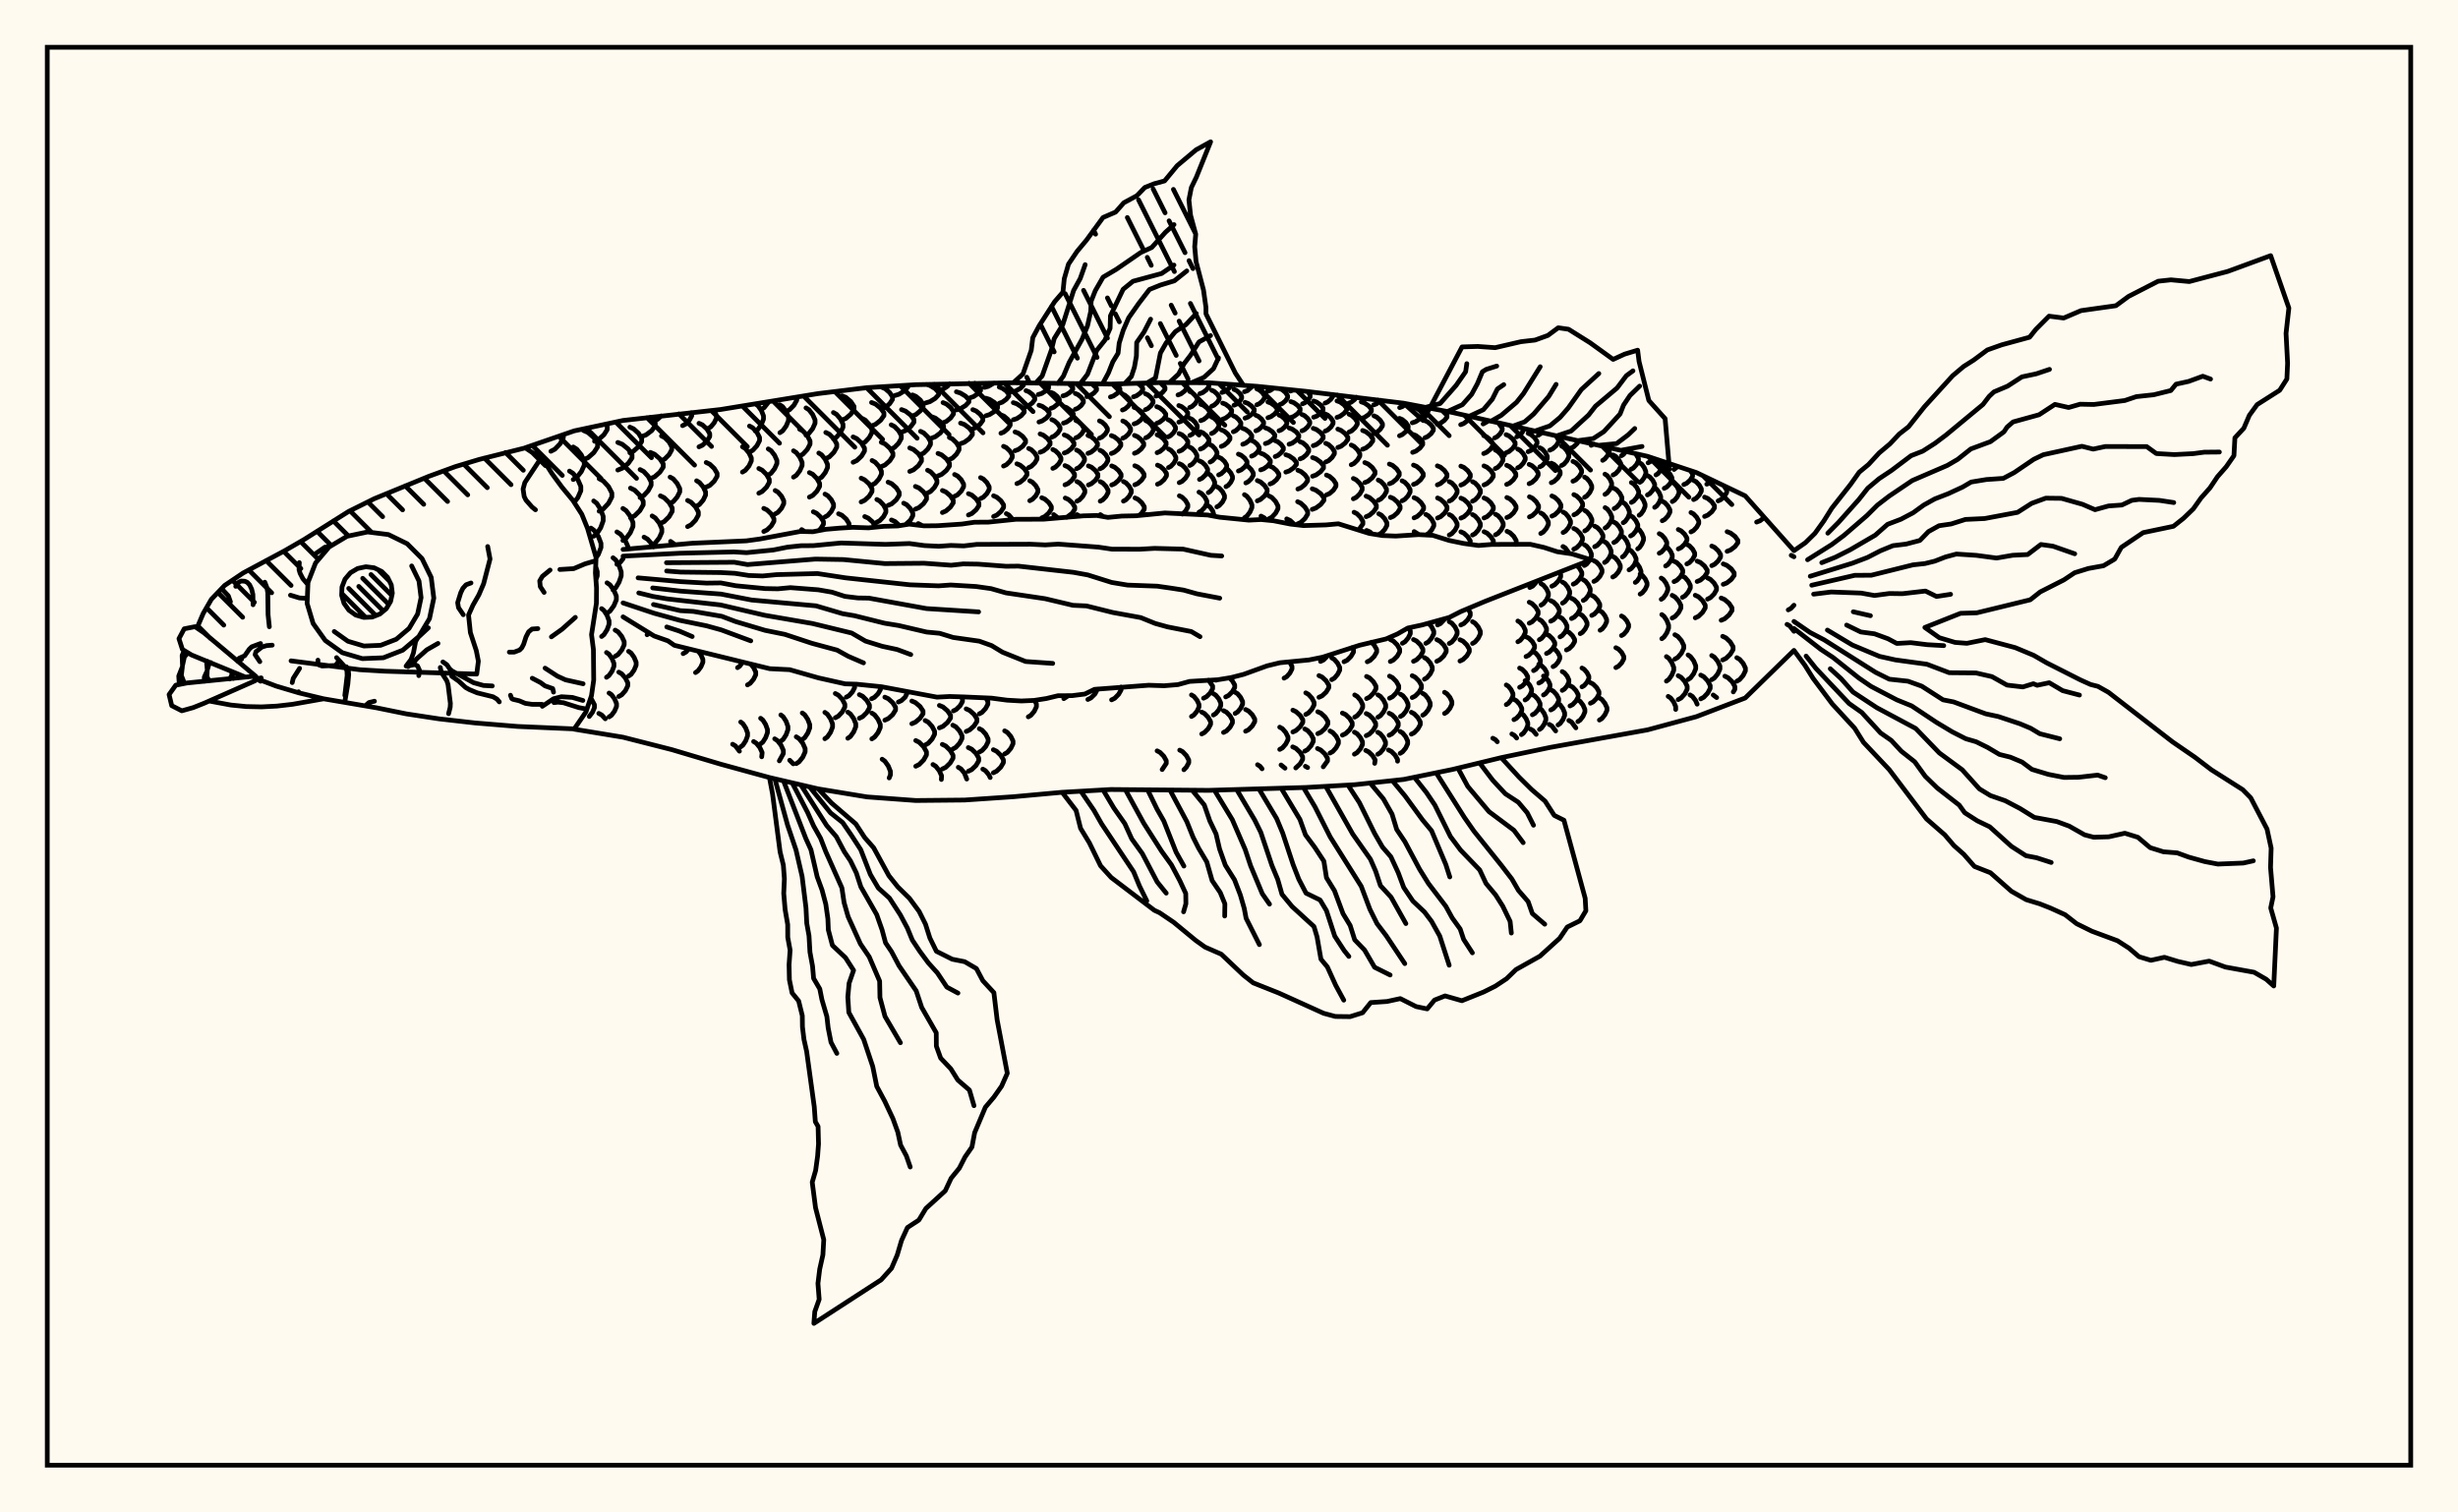 <svg xmlns="http://www.w3.org/2000/svg" width="520" height="320"><rect x="0" y="0" width="520" height="320" fill="floralwhite"/><rect x="10" y="10" width="500" height="300" stroke="black" stroke-width="1" fill="none"/><path stroke="black" stroke-width="1" fill="none" stroke-linecap="round" stroke-linejoin="round" d="
M 111.14 94.73 121.49 91.16 131.81 88.96 152.45 86.64 173.1 83.27 183.42 82.02 193.74 81.39 214.38 80.98 235.02 81.26 245.34 80.95 255.66 80.98 265.99 81.74 276.31 82.8 296.95 85.31 307.27 87.27 348.55 96.55 358.87 99.98 369.2 104.91 379.52 116.51 
M 379.52 137.61 369.2 147.68 358.87 151.63 348.55 154.42 327.91 158.14 317.59 160.3 307.27 162.8 296.95 164.91 286.63 166.02 276.31 166.61 255.66 167.22 235.02 167.04 224.7 167.63 214.38 168.57 204.06 169.27 193.74 169.37 183.42 168.61 173.1 166.91 162.78 164.51 152.45 161.68 142.13 158.61 131.81 155.98 121.49 154.28 
M 124.66 151.59 125.34 150.7 125.76 149.71 125.76 149.11 124.98 147.64 
M 128.05 152.08 127.3 151.28 126.68 150.94 
M 126.07 122.71 126.35 121.82 126.35 120.95 126.02 119.87 
M 127.27 134.67 127.77 134.27 128.43 133.24 128.85 132.08 128.85 131.36 128.43 130.2 127.77 129.17 127.27 128.77 
M 128.31 143.3 128.82 142.94 129.47 142.03 129.88 140.99 129.88 140.35 129.47 139.32 128.82 138.4 128.31 138.05 
M 128.85 151.68 129.36 151.34 130.01 150.46 130.43 149.46 130.43 148.85 130.01 147.85 129.36 146.97 128.85 146.63 
M 116.54 95.48 117.39 95.04 118.48 93.91 119.18 92.62 119.18 91.95 
M 121.47 106.29 122.24 105.29 122.88 103.83 122.88 102.92 122.24 101.46 121.25 100.17 120.48 99.67 
M 126.1 118 126.58 117.3 127.14 115.85 127.14 114.95 126.58 113.5 125.7 112.23 125.02 111.73 
M 128.42 129.72 129.05 129.29 129.86 128.17 130.39 126.91 130.39 126.12 129.86 124.86 129.05 123.74 128.42 123.31 
M 130.14 138.86 130.76 138.48 131.54 137.52 132.05 136.43 132.05 135.75 131.54 134.66 130.76 133.69 130.14 133.32 
M 130.91 147.36 131.52 147.01 132.31 146.12 132.81 145.1 132.81 144.47 132.31 143.46 131.52 142.56 130.91 142.21 
M 121.27 101.46 122.02 100.99 122.98 99.79 123.6 98.44 123.6 97.59 122.98 96.24 122.02 95.04 121.27 94.57 
M 125.6 113.45 126.25 112.95 127.08 111.65 127.61 110.18 127.61 109.27 127.08 107.8 126.25 106.5 125.6 105.99 
M 129.69 124.84 130.25 124.37 130.96 123.18 131.42 121.84 131.42 121 130.96 119.66 130.25 118.47 129.69 118.01 
M 132.98 143.04 133.5 142.69 134.15 141.77 134.58 140.74 134.58 140.11 134.15 139.08 133.5 138.16 132.98 137.81 
M 123.42 97.27 124.39 96.85 125.62 95.77 126.42 94.55 126.42 93.8 125.62 92.58 124.39 91.5 123.42 91.08 
M 126.75 108.16 127.62 107.69 128.73 106.5 129.44 105.14 129.44 104.3 128.73 102.95 127.62 101.75 126.75 101.28 
M 130.51 119.4 131.25 118.93 131.81 118.22 
M 132.81 116.17 132.81 115.55 132.19 114.2 131.25 113.01 130.51 112.54 
M 125.78 93.36 126.65 92.98 127.75 92 128.46 90.89 128.46 90.2 128.16 89.74 
M 131.78 114.35 132.46 113.89 133.34 112.71 133.91 111.38 133.91 110.55 133.34 109.22 132.46 108.04 131.78 107.58 
M 136.89 134.3 137.41 133.93 
M 130.7 99.45 131.67 99.05 132.91 98.04 133.71 96.89 133.71 96.17 132.91 95.02 131.67 94.01 130.7 93.61 
M 133.38 109.57 134.25 109.14 135.36 108.05 136.08 106.81 136.08 106.04 135.36 104.8 134.25 103.7 133.38 103.27 
M 138.24 115.73 137.95 115.16 136.99 114.07 136.25 113.64 
M 133.25 95.8 134.05 95.43 135.09 94.49 135.75 93.42 135.75 92.75 135.09 91.68 134.05 90.74 133.25 90.37 
M 135.41 105.27 136.17 104.86 137.13 103.83 137.75 102.67 137.75 101.95 137.13 100.78 136.17 99.75 135.41 99.35 
M 137.96 115.3 138.62 114.88 139.47 113.81 140.01 112.6 140.01 111.86 139.47 110.65 138.62 109.58 137.96 109.16 
M 135.77 92.36 136.68 92.01 137.86 91.12 138.62 90.11 138.62 89.49 137.58 88.27 
M 137.59 101.26 138.47 100.89 139.59 99.92 140.31 98.83 140.31 98.15 139.59 97.06 138.47 96.1 137.59 95.72 
M 139.71 110.75 140.52 110.35 141.54 109.34 142.21 108.19 142.21 107.47 141.54 106.32 140.52 105.31 139.71 104.91 
M 142.86 115.27 141.86 114.55 
M 144.52 138.29 145.14 137.94 145.72 137.28 
M 138.39 89.03 139.12 88.71 139.9 87.99 
M 139.94 97.47 140.64 97.11 141.54 96.2 142.11 95.17 142.11 94.53 141.54 93.5 140.64 92.59 139.94 92.24 
M 141.76 106.51 142.42 106.14 143.26 105.16 143.81 104.07 143.81 103.38 143.26 102.29 142.42 101.31 141.76 100.94 
M 147.14 142.3 147.64 141.96 148.28 141.1 148.7 140.12 148.7 139.51 148.28 138.53 147.72 137.77 
M 145.46 111.42 146.19 111.04 147.13 110.08 147.74 108.99 147.74 108.31 147.13 107.22 146.19 106.26 145.46 105.88 
M 144.4 90.06 145.02 89.74 145.83 88.92 146.34 87.99 146.28 87.29 
M 147.37 107.1 147.98 106.73 148.77 105.8 149.27 104.74 149.27 104.08 148.77 103.02 147.98 102.09 147.37 101.72 
M 147.87 94.54 148.61 94.2 149.55 93.34 150.15 92.36 150.15 91.75 149.55 90.77 148.61 89.9 147.87 89.56 
M 149.4 103.06 150.15 102.71 151.1 101.8 151.71 100.77 151.71 100.14 151.1 99.11 150.15 98.21 149.4 97.85 
M 156.43 158.93 155.58 157.81 154.99 157.46 
M 149.8 90.65 150.37 90.31 151.09 89.45 151.56 88.48 151.56 87.87 151.01 86.8 
M 156.03 141.26 156.5 140.93 157.11 140.08 
M 156.7 158.01 157.16 157.66 157.76 156.74 158.15 155.7 158.15 155.06 157.76 154.03 157.16 153.11 156.7 152.76 
M 158.13 144.91 158.69 144.58 159.41 143.73 159.88 142.77 159.88 142.18 159.41 141.22 158.8 140.49 
M 161.14 160.12 161.24 159.23 160.76 158.18 160.01 157.25 159.43 156.89 
M 157.07 99.88 157.67 99.52 158.45 98.59 158.95 97.53 158.95 96.88 158.45 95.83 157.67 94.89 157.07 94.53 
M 160.91 157.38 161.38 157.01 161.97 156.07 162.36 155.01 162.36 154.35 161.97 153.28 161.38 152.34 160.91 151.97 
M 158.56 95.64 159.25 95.27 160.13 94.31 160.69 93.23 160.69 92.56 160.13 91.47 159.25 90.52 158.56 90.14 
M 160.53 104.35 161.24 103.99 162.16 103.08 162.75 102.05 162.75 101.42 162.16 100.39 161.24 99.48 160.53 99.12 
M 161.58 112.45 162.27 112.12 163.16 111.27 163.73 110.3 163.73 109.71 163.16 108.74 162.27 107.89 161.58 107.56 
M 164.87 160.98 165.72 159.43 165.72 158.75 165.23 157.66 164.48 156.7 163.89 156.32 
M 159.8 91.22 160.36 90.83 161.07 89.82 161.52 88.69 161.52 87.99 161.07 86.85 160.36 85.85 159.8 85.46 
M 162.53 100.51 163.12 100.13 163.87 99.17 164.36 98.08 164.36 97.41 163.87 96.32 163.12 95.35 162.53 94.98 
M 163.99 108.74 164.58 108.4 165.33 107.54 165.81 106.56 165.81 105.96 165.33 104.98 164.58 104.12 163.99 103.78 
M 165.19 156.82 165.68 156.44 166.3 155.47 166.69 154.38 166.69 153.7 166.3 152.61 165.68 151.64 165.19 151.26 
M 167.82 161.61 167.06 160.85 
M 160.97 86.64 161.64 86.27 162.67 84.97 
M 168.45 161.57 169.05 161.18 169.83 160.2 170.33 159.08 170.33 158.38 169.83 157.26 169.05 156.28 168.45 155.89 
M 164.99 91.55 165.58 91.15 166.32 90.13 166.81 88.96 166.81 88.24 166.32 87.08 165.58 86.05 164.99 85.65 
M 167.87 100.95 168.46 100.57 169.2 99.6 169.69 98.5 169.69 97.82 169.2 96.73 168.46 95.76 167.87 95.38 
M 170.25 112.46 169.59 112.05 
M 169.73 156.46 170.24 156.08 170.89 155.1 171.31 154 171.31 153.32 170.89 152.21 170.24 151.23 169.73 150.85 
M 166.3 87.06 167.03 86.69 167.96 85.74 168.57 84.66 168.57 84.01 
M 169.15 96.48 169.86 96.09 170.78 95.1 171.37 93.98 171.37 93.29 170.78 92.17 169.86 91.18 169.15 90.8 
M 171.23 105.18 171.93 104.83 172.82 103.93 173.4 102.9 173.4 102.27 172.82 101.25 171.93 100.34 171.23 99.99 
M 173.18 112.27 173.63 111.85 174.21 110.92 174.21 110.35 173.63 109.42 172.75 108.6 172.06 108.28 
M 170.51 92.08 171.13 91.69 171.92 90.69 172.43 89.55 172.43 88.84 171.92 87.7 171.13 86.69 170.51 86.3 
M 173.22 101.33 173.82 100.96 174.58 100 175.07 98.93 175.07 98.26 174.58 97.18 173.82 96.23 173.22 95.85 
M 174.53 109.38 175.11 109.05 175.86 108.21 176.34 107.25 176.34 106.66 175.86 105.71 175.11 104.87 174.53 104.54 
M 174.5 156.3 175.03 155.92 175.7 154.95 176.13 153.85 176.13 153.17 175.7 152.07 175.03 151.1 174.5 150.72 
M 174.7 97.04 175.45 96.67 176.41 95.7 177.02 94.61 177.02 93.93 176.41 92.84 175.45 91.87 174.7 91.5 
M 179.44 111.63 179.62 111.35 179.62 110.77 179.03 109.84 178.12 109.02 177.4 108.7 
M 176.71 151.86 177.36 151.51 178.2 150.62 178.73 149.61 178.73 148.98 178.2 147.97 177.36 147.08 176.71 146.73 
M 176.31 92.87 176.97 92.49 177.8 91.52 178.34 90.42 178.34 89.74 177.8 88.63 176.97 87.66 176.31 87.28 
M 179.03 147.5 179.6 147.19 180.33 146.39 180.8 145.48 180.71 144.75 
M 179.36 156.2 179.9 155.83 180.59 154.87 181.04 153.78 181.04 153.1 180.59 152.01 179.9 151.05 179.36 150.67 
M 178.12 88.88 178.94 88.53 179.99 87.63 180.67 86.61 180.67 85.99 179.99 84.97 178.94 84.07 178.12 83.73 
M 180.48 97.81 181.26 97.44 182.25 96.51 182.89 95.45 182.89 94.8 182.25 93.74 181.26 92.81 180.48 92.44 
M 182.18 106.2 182.92 105.86 183.87 104.99 184.48 104 184.48 103.38 183.87 102.39 182.92 101.52 182.18 101.17 
M 185.22 111.54 184.62 110.44 183.67 109.62 182.94 109.29 
M 181.8 151.97 182.49 151.63 183.37 150.76 183.94 149.77 183.94 149.16 183.37 148.18 182.49 147.31 181.8 146.97 
M 182.35 93.88 183.03 93.51 183.9 92.58 184.46 91.52 184.46 90.87 183.9 89.81 183.03 88.87 182.35 88.51 
M 184.49 102.6 185.13 102.25 185.95 101.35 186.47 100.33 186.47 99.7 185.95 98.68 185.13 97.78 184.49 97.43 
M 185.5 110.48 186.12 110.16 186.91 109.32 187.41 108.38 187.41 107.79 186.91 106.84 186.12 106.01 185.5 105.68 
M 184.39 147.84 184.99 147.54 185.76 146.77 186.26 145.9 186.2 145.26 
M 184.44 156.33 185.02 155.95 185.75 155.01 186.23 153.93 186.23 153.27 185.75 152.19 185.02 151.24 184.44 150.87 
M 188.11 164.59 188.38 163.93 188.38 163.21 187.91 162.05 187.18 161.03 186.62 160.63 
M 182.78 82.12 182.86 82.09 
M 184.38 90.12 185.22 89.78 186.3 88.92 187 87.94 187 87.33 186.3 86.36 185.22 85.49 184.38 85.16 
M 186.43 98.73 187.23 98.38 188.24 97.48 188.9 96.46 188.9 95.83 188.24 94.82 187.23 93.92 186.43 93.57 
M 187.88 106.93 188.64 106.6 189.61 105.74 190.23 104.77 190.23 104.17 189.61 103.2 188.64 102.34 187.88 102.01 
M 190.32 111.22 189.33 110.33 188.59 110.01 
M 187.19 152.37 187.92 152.04 188.86 151.19 189.46 150.23 189.46 149.64 188.86 148.68 187.92 147.83 187.19 147.5 
M 186.56 86.53 187.29 86.21 188.21 85.42 188.81 84.51 188.81 83.95 188.21 83.05 187.29 82.25 186.56 81.94 
M 188.54 95.02 189.22 94.67 190.1 93.78 190.67 92.76 190.67 92.14 190.1 91.12 189.22 90.23 188.54 89.88 
M 191.54 111.02 192.6 110.06 193.11 109.12 193.11 108.54 192.6 107.61 191.8 106.78 191.18 106.46 
M 190.05 148.53 190.69 148.24 191.5 147.49 192.02 146.41 
M 189.32 83.68 190.2 83.41 191.33 82.7 192.05 81.9 192.05 81.49 
M 190.72 91.44 191.56 91.11 192.65 90.28 193.34 89.34 193.34 88.76 192.65 87.82 191.56 86.98 190.72 86.66 
M 192.46 99.74 193.26 99.4 194.28 98.54 194.94 97.56 194.94 96.95 194.28 95.97 193.26 95.11 192.46 94.77 
M 193.66 107.72 194.41 107.4 195.38 106.56 196.01 105.61 196.01 105.03 195.38 104.08 194.41 103.24 193.66 102.92 
M 195.14 111.22 194.26 110.77 
M 192.9 153.12 193.66 152.79 194.64 151.96 195.27 151.01 195.27 150.43 194.64 149.48 193.66 148.65 192.9 148.32 
M 193.73 162.12 194.46 161.75 195.4 160.8 196 159.73 196 159.07 195.4 158 194.46 157.05 193.73 156.68 
M 193.04 88.01 193.76 87.71 194.69 86.93 195.29 86.06 195.29 85.51 194.69 84.64 193.76 83.86 193.04 83.56 
M 194.74 96.19 195.42 95.86 196.29 95 196.85 94.03 196.85 93.43 196.29 92.45 195.42 91.6 194.74 91.26 
M 196.23 104.31 196.87 103.98 197.68 103.14 198.21 102.19 198.21 101.61 197.68 100.66 196.87 99.82 196.23 99.49 
M 195.72 157.63 196.37 157.27 197.19 156.37 197.72 155.35 197.72 154.72 197.19 153.7 196.37 152.79 195.72 152.44 
M 199.15 164.92 199.2 164.14 198.71 163.07 197.96 162.12 197.37 161.75 
M 195.86 85.24 196.73 84.98 197.85 84.29 198.57 83.51 198.57 83.02 197.85 82.24 196.73 81.56 195.98 81.33 
M 197.03 92.72 197.86 92.41 198.93 91.61 199.62 90.71 199.62 90.15 198.93 89.25 197.86 88.45 197.03 88.14 
M 198.44 100.69 199.22 100.36 200.21 99.53 200.86 98.6 200.86 98.02 200.21 97.08 199.22 96.25 198.44 95.93 
M 199.37 108.44 200.1 108.12 201.05 107.31 201.66 106.39 201.66 105.82 201.05 104.9 200.1 104.09 199.37 103.78 
M 198.73 154 199.49 153.68 200.46 152.85 201.09 151.92 201.09 151.33 200.46 150.4 199.49 149.57 198.73 149.25 
M 199.35 162.7 200.08 162.35 201.01 161.44 201.62 160.41 201.62 159.78 201.01 158.75 200.08 157.84 199.35 157.49 
M 198.75 82.59 199.49 82.35 200.43 81.74 200.91 81.19 
M 199.5 89.45 200.21 89.16 201.12 88.42 201.71 87.58 201.71 87.06 201.12 86.22 200.21 85.47 199.5 85.18 
M 200.84 97.24 201.5 96.92 202.34 96.1 202.89 95.18 202.89 94.61 202.34 93.69 201.5 92.88 200.84 92.56 
M 201.95 105.01 202.57 104.7 203.36 103.9 203.86 102.98 203.86 102.42 203.36 101.51 202.57 100.7 201.95 100.39 
M 201.7 150.41 202.31 150.1 203.1 149.33 203.61 148.45 203.61 147.9 203.34 147.44 
M 201.57 158.48 202.2 158.13 203 157.26 203.52 156.26 203.52 155.65 203 154.65 202.2 153.77 201.57 153.43 
M 204.52 164.83 204.04 163.59 203.31 162.69 202.73 162.34 
M 202.33 86.73 203.18 86.47 204.27 85.8 204.97 85.05 204.97 84.58 204.27 83.82 203.18 83.16 202.33 82.89 
M 203.21 93.87 204.02 93.57 205.05 92.82 205.71 91.96 205.71 91.43 205.05 90.57 204.02 89.81 203.21 89.52 
M 204.88 108.96 205.59 108.65 206.5 107.86 207.09 106.98 207.09 106.43 206.5 105.54 205.59 104.75 204.88 104.45 
M 204.4 154.76 205.13 154.43 206.06 153.6 206.67 152.66 206.67 152.08 206.06 151.14 205.13 150.31 204.4 149.98 
M 204.85 163.18 205.56 162.84 206.47 161.97 207.05 160.98 207.05 160.37 206.47 159.38 205.56 158.51 204.85 158.17 
M 205.26 84.15 205.96 83.91 206.86 83.3 207.45 82.62 207.45 82.19 206.86 81.51 206.22 81.07 
M 205.81 90.73 206.49 90.45 207.35 89.75 207.92 88.95 207.92 88.45 207.35 87.65 206.49 86.95 205.81 86.67 
M 207.44 105.49 208.03 105.19 208.79 104.41 209.27 103.54 209.27 103 208.79 102.12 208.03 101.35 207.44 101.05 
M 207.17 151.04 207.75 150.72 208.5 149.91 208.99 149 208.99 148.44 208.57 147.66 
M 207.18 159.12 207.78 158.78 208.55 157.92 209.04 156.94 209.04 156.34 208.55 155.36 207.78 154.5 207.18 154.17 
M 209.48 164.51 209.19 163.92 208.48 163.06 207.92 162.73 
M 208.28 81.96 209.09 81.74 210.29 81.03 
M 208.55 87.97 209.35 87.71 210.37 87.07 211.03 86.34 211.03 85.88 210.37 85.15 209.35 84.5 208.55 84.25 
M 210.2 109.28 210.88 108.98 211.76 108.22 212.32 107.36 212.32 106.82 211.76 105.96 210.88 105.2 210.2 104.9 
M 210.15 163.5 210.84 163.16 211.71 162.32 212.28 161.35 212.28 160.76 211.71 159.8 210.84 158.95 210.15 158.62 
M 211.39 85.32 212.04 85.09 212.87 84.49 213.41 83.82 213.41 83.4 212.87 82.72 212.04 82.13 211.39 81.89 
M 211.75 91.66 212.38 91.4 213.19 90.72 213.71 89.96 213.71 89.49 213.19 88.72 212.38 88.04 211.75 87.78 
M 212.3 98.61 212.9 98.33 213.66 97.6 214.15 96.77 214.15 96.26 213.66 95.44 212.9 94.71 212.3 94.43 
M 214.26 109.93 213.44 108.97 212.89 108.67 
M 212.54 159.52 213.11 159.19 213.84 158.34 214.31 157.37 214.31 156.78 213.84 155.81 213.11 154.96 212.54 154.63 
M 214.17 82.92 214.92 82.7 215.88 82.15 216.5 81.52 216.38 81.02 
M 214.37 88.81 215.11 88.57 216.06 87.94 216.67 87.22 216.67 86.78 216.06 86.07 215.11 85.44 214.37 85.19 
M 214.74 95.36 215.46 95.09 216.37 94.4 216.96 93.61 216.96 93.13 216.37 92.35 215.46 91.66 214.74 91.39 
M 215.13 102.32 215.81 102.03 216.69 101.3 217.25 100.48 217.25 99.97 216.69 99.14 215.81 98.41 215.13 98.13 
M 217.05 86.04 217.65 85.81 218.42 85.22 218.91 84.55 218.91 84.14 218.42 83.47 217.65 82.88 217.05 82.65 
M 217.62 98.94 218.19 98.66 218.91 97.96 219.38 97.16 219.38 96.66 218.91 95.87 218.19 95.16 217.62 94.88 
M 217.85 105.94 218.4 105.65 219.11 104.92 219.57 104.09 219.57 103.57 219.11 102.74 218.4 102.01 217.85 101.72 
M 217.54 151.67 218.09 151.34 218.8 150.5 219.26 149.54 219.26 148.95 218.89 148.17 
M 219.65 83.47 220.35 83.26 221.25 82.7 221.83 82.08 221.83 81.69 221.28 81.1 
M 219.8 89.29 220.49 89.05 221.38 88.43 221.96 87.73 221.96 87.29 221.38 86.59 220.49 85.97 219.8 85.73 
M 220.04 95.69 220.72 95.42 221.59 94.75 222.15 93.98 222.15 93.51 221.59 92.75 220.72 92.07 220.04 91.81 
M 220.39 109.57 221.05 109.28 221.88 108.54 222.42 107.7 222.42 107.18 221.88 106.34 221.05 105.6 220.39 105.31 
M 222.34 86.4 222.91 86.17 223.64 85.58 224.11 84.92 224.11 84.51 223.64 83.85 222.91 83.26 222.34 83.03 
M 222.51 92.5 223.07 92.24 223.79 91.6 224.26 90.86 224.26 90.41 223.79 89.68 223.07 89.03 222.51 88.78 
M 222.73 99.1 223.28 98.83 223.99 98.13 224.45 97.35 224.45 96.86 223.99 96.07 223.28 95.38 222.73 95.11 
M 223.81 109.56 222.91 108.87 
M 224.87 83.76 225.54 83.55 226.4 82.99 226.95 82.37 226.95 81.98 226.1 81.17 
M 224.98 89.53 225.65 89.29 226.51 88.68 227.06 87.98 227.06 87.55 226.51 86.86 225.65 86.24 224.98 86 
M 225.15 95.85 225.81 95.59 226.66 94.92 227.2 94.17 227.2 93.7 226.66 92.94 225.81 92.28 225.15 92.02 
M 225.3 102.58 225.95 102.3 226.78 101.6 227.32 100.8 227.32 100.3 226.78 99.5 225.95 98.79 225.3 98.51 
M 225.65 109.48 226.84 108.58 227.37 107.75 227.37 107.23 226.84 106.39 226.01 105.66 225.36 105.37 
M 225.05 147.82 226.02 147.18 
M 227.48 86.6 228.03 86.37 228.74 85.79 229.19 85.13 229.19 84.72 228.74 84.06 228.03 83.48 227.48 83.25 
M 227.6 92.64 228.15 92.39 228.85 91.75 229.3 91.02 229.3 90.57 228.85 89.85 228.15 89.21 227.6 88.96 
M 227.75 99.17 228.29 98.9 228.98 98.21 229.43 97.44 229.43 96.95 228.98 96.18 228.29 95.49 227.75 95.22 
M 227.83 106.04 228.37 105.76 229.06 105.03 229.5 104.22 229.5 103.71 229.06 102.89 228.37 102.17 227.83 101.89 
M 228.43 109.22 227.84 108.88 
M 229.94 83.92 230.6 83.7 231.44 83.15 231.98 82.52 231.98 82.14 231 81.22 
M 230.16 95.93 230.81 95.67 231.65 95.01 232.18 94.26 232.18 93.79 231.65 93.04 230.81 92.38 230.16 92.12 
M 230.26 102.61 230.9 102.33 231.73 101.63 232.26 100.83 232.26 100.34 231.73 99.54 230.9 98.84 230.26 98.57 
M 230.14 147.99 230.8 147.66 231.65 146.82 232.19 145.78 
M 232.4 81.24 232.41 81.23 
M 232.6 92.71 233.14 92.46 233.83 91.82 234.28 91.1 234.28 90.66 233.83 89.94 233.14 89.3 232.6 89.05 
M 232.7 99.19 233.24 98.92 233.93 98.24 234.37 97.47 234.37 96.99 233.93 96.21 233.24 95.53 232.7 95.26 
M 232.76 106.04 233.29 105.76 233.98 105.04 234.42 104.22 234.42 103.71 233.98 102.9 233.29 102.18 232.76 101.9 
M 233.42 109.3 232.77 108.88 
M 234.92 83.99 235.56 83.77 236.38 83.21 236.92 82.58 236.92 82.19 235.91 81.23 
M 235.11 95.95 235.75 95.69 236.58 95.03 237.11 94.28 237.11 93.82 236.58 93.08 235.75 92.42 235.11 92.16 
M 235.18 102.61 235.82 102.33 236.64 101.63 237.17 100.84 237.17 100.35 236.64 99.55 235.82 98.85 235.18 98.57 
M 235.16 148.07 235.81 147.75 236.64 146.91 237.18 145.96 237.17 145.35 
M 237.3 81.25 237.46 81.19 
M 237.46 86.75 238 86.52 238.68 85.93 239.12 85.27 239.12 84.86 238.68 84.2 238 83.62 237.46 83.39 
M 237.53 92.71 238.06 92.46 238.75 91.83 239.18 91.11 239.18 90.67 238.75 89.95 238.06 89.31 237.53 89.07 
M 237.67 106.03 238.2 105.74 238.88 105.02 239.32 104.21 239.32 103.7 238.88 102.88 238.2 102.16 237.67 101.88 
M 239.79 83.96 240.42 83.74 241.23 83.17 241.75 82.53 241.75 82.14 241.23 81.5 240.65 81.09 
M 239.92 89.69 240.55 89.46 241.36 88.85 241.88 88.15 241.88 87.73 241.36 87.04 240.55 86.43 239.92 86.19 
M 240 95.91 240.63 95.65 241.44 94.99 241.96 94.25 241.96 93.79 241.44 93.04 240.63 92.38 240 92.12 
M 240.07 102.57 240.7 102.3 241.51 101.59 242.03 100.8 242.03 100.31 241.51 99.51 240.7 98.81 240.07 98.54 
M 241 109.07 241.55 108.56 242.08 107.73 242.08 107.21 241.55 106.38 240.74 105.64 240.11 105.35 
M 242.1 81.15 242.37 81.04 
M 242.31 86.68 242.83 86.45 243.5 85.86 243.93 85.2 243.93 84.79 243.5 84.12 242.83 83.54 242.31 83.31 
M 242.38 92.64 242.9 92.39 243.57 91.76 244 91.04 244 90.59 243.57 89.87 242.9 89.24 242.38 88.99 
M 242.7 108.91 242.56 108.83 
M 244.55 83.81 245.16 83.59 245.95 83.02 246.46 82.37 246.46 81.97 245.44 80.95 
M 244.71 89.56 245.32 89.32 246.11 88.71 246.62 88.02 246.62 87.59 246.11 86.9 245.32 86.28 244.71 86.04 
M 244.79 95.78 245.4 95.52 246.19 94.86 246.7 94.11 246.7 93.65 246.19 92.91 245.4 92.25 244.79 91.99 
M 244.87 102.45 245.48 102.18 246.27 101.47 246.78 100.68 246.78 100.18 246.27 99.39 245.48 98.68 244.87 98.41 
M 245.86 162.82 246.73 161.52 246.73 160.94 246.21 160.01 245.41 159.19 244.79 158.86 
M 247.1 92.44 247.61 92.19 248.26 91.56 248.68 90.84 248.68 90.39 248.26 89.67 247.61 89.04 247.1 88.79 
M 247.2 98.92 247.7 98.66 248.35 97.97 248.76 97.2 248.76 96.72 248.35 95.94 247.7 95.26 247.2 94.99 
M 249.21 83.56 249.82 83.34 250.59 82.76 251.1 82.11 251.1 81.7 250.48 80.97 
M 249.38 89.32 249.99 89.08 250.77 88.47 251.27 87.77 251.27 87.34 250.77 86.65 249.99 86.04 249.38 85.8 
M 249.43 95.49 250.03 95.24 250.8 94.58 251.29 93.84 251.29 93.38 250.8 92.64 250.03 91.98 249.43 91.73 
M 249.47 102.12 250.06 101.85 250.8 101.15 251.29 100.36 251.29 99.87 250.8 99.07 250.06 98.37 249.47 98.1 
M 250.15 108.78 250.82 108.11 251.29 107.28 251.29 106.76 250.82 105.92 250.08 105.19 249.5 104.9 
M 250.46 162.86 250.98 162.32 251.49 161.38 251.49 160.8 250.98 159.86 250.19 159.03 249.57 158.71 
M 251.68 86.22 252.19 85.99 252.84 85.4 253.26 84.73 253.26 84.31 252.84 83.64 252.19 83.05 251.68 82.82 
M 251.72 92.12 252.22 91.87 252.87 91.25 253.28 90.53 253.28 90.09 252.87 89.38 252.22 88.75 251.72 88.51 
M 251.71 98.48 252.19 98.22 252.81 97.55 253.21 96.79 253.21 96.31 252.81 95.55 252.19 94.88 251.71 94.61 
M 252.06 151.59 252.57 151.28 253.23 150.49 253.65 149.59 253.65 149.03 253.23 148.14 252.57 147.34 252.06 147.03 
M 253.84 83.29 254.45 83.06 255.23 82.48 255.73 81.82 255.73 81.42 255.4 80.98 
M 254.01 89 254.62 88.77 255.39 88.16 255.89 87.48 255.89 87.05 255.39 86.37 254.62 85.76 254.01 85.53 
M 253.93 95.02 254.52 94.77 255.27 94.13 255.76 93.41 255.76 92.96 255.27 92.24 254.52 91.6 253.93 91.35 
M 253.76 101.44 254.31 101.17 255.02 100.49 255.48 99.72 255.48 99.24 255.02 98.46 254.31 97.78 253.76 97.52 
M 253.65 108.37 254.18 108.08 254.87 107.34 255.31 106.5 255.31 105.99 254.87 105.15 254.18 104.41 253.65 104.12 
M 254.62 147.72 255.23 147.41 256.03 146.61 256.54 145.71 256.54 145.15 255.67 143.89 
M 254.23 155.29 254.83 154.97 255.61 154.17 256.11 153.25 256.11 152.69 255.61 151.78 254.83 150.97 254.23 150.66 
M 256.34 85.95 256.85 85.72 257.51 85.13 257.93 84.47 257.93 84.05 257.51 83.39 256.85 82.8 256.34 82.57 
M 256.3 91.72 256.8 91.48 257.44 90.87 257.86 90.18 257.86 89.75 257.44 89.06 256.8 88.45 256.3 88.22 
M 256 97.76 256.47 97.51 257.07 96.87 257.46 96.14 257.46 95.69 257.07 94.97 256.47 94.33 256 94.08 
M 255.62 104.23 256.06 103.95 256.61 103.26 256.97 102.47 256.97 101.98 256.61 101.19 256.06 100.5 255.62 100.23 
M 256.89 109.23 256.54 108.07 256 107.29 255.57 106.99 
M 257.25 143.92 257.4 143.83 
M 256.7 151.28 257.2 150.97 257.85 150.19 258.26 149.3 258.26 148.75 257.85 147.86 257.2 147.08 256.7 146.77 
M 258.51 83.04 259.13 82.81 259.92 82.23 260.43 81.57 260.43 81.33 
M 258.66 88.69 259.27 88.46 260.05 87.87 260.56 87.2 260.56 86.78 260.05 86.11 259.27 85.52 258.66 85.29 
M 258.37 94.45 258.96 94.21 259.71 93.6 260.2 92.91 260.2 92.49 259.71 91.8 258.96 91.19 258.37 90.95 
M 257.81 100.48 258.36 100.22 259.06 99.57 259.51 98.84 259.51 98.38 259.06 97.64 258.36 96.99 257.81 96.74 
M 257.43 107.24 257.95 106.95 258.62 106.21 259.05 105.37 259.05 104.85 258.62 104.01 257.95 103.27 257.43 102.98 
M 259.3 147.45 259.91 147.14 260.7 146.36 261.21 145.47 261.21 144.92 260.7 144.03 260.09 143.42 
M 258.84 154.97 259.45 154.66 260.23 153.85 260.73 152.94 260.73 152.38 260.23 151.47 259.45 150.67 258.84 150.36 
M 261.06 85.74 261.58 85.51 262.25 84.93 262.68 84.26 262.68 83.85 262.25 83.19 261.58 82.6 261.06 82.38 
M 260.92 91.35 261.43 91.12 262.08 90.54 262.51 89.87 262.51 89.46 262.08 88.8 261.43 88.21 260.92 87.98 
M 259.36 102.96 259.81 102.7 260.38 102.03 260.74 101.28 260.74 100.81 260.38 100.06 259.81 99.39 259.36 99.13 
M 261.3 150.95 261.81 150.64 262.46 149.86 262.88 148.98 262.88 148.43 262.46 147.55 261.81 146.77 261.3 146.47 
M 263.27 82.88 263.9 82.66 265.02 81.67 
M 263.39 88.47 264.01 88.24 264.81 87.66 265.33 87 265.33 86.59 264.81 85.94 264.01 85.35 263.39 85.13 
M 262.91 94 263.52 93.77 264.3 93.19 264.81 92.52 264.81 92.12 264.3 91.45 263.52 90.87 262.91 90.64 
M 261.99 99.65 262.58 99.41 263.33 98.79 263.81 98.09 263.81 97.65 263.33 96.95 262.58 96.32 261.99 96.08 
M 263.51 154.71 264.13 154.4 264.93 153.6 265.45 152.69 265.45 152.13 264.93 151.23 264.13 150.43 263.51 150.11 
M 265.89 85.64 266.42 85.41 267.09 84.83 267.53 84.17 267.53 83.76 267.09 83.1 266.42 82.51 265.89 82.28 
M 265.68 91.15 266.21 90.93 266.88 90.36 267.32 89.71 267.32 89.31 266.88 88.66 266.21 88.09 265.68 87.86 
M 264.78 96.51 265.3 96.29 265.97 95.71 266.39 95.06 266.39 94.66 265.97 94 265.3 93.43 264.78 93.2 
M 263.56 102.18 264.07 101.92 264.72 101.28 265.14 100.55 265.14 100.09 264.72 99.36 264.07 98.71 263.56 98.46 
M 263.27 109.54 263.78 109.2 264.43 108.36 264.85 107.4 264.85 106.8 264.43 105.84 263.78 104.99 263.27 104.66 
M 266.99 162.66 266.57 162.13 266.04 161.79 
M 268.13 82.81 268.77 82.59 269.45 82.1 
M 268.23 88.38 268.86 88.16 269.67 87.58 270.2 86.92 270.2 86.51 269.67 85.86 268.86 85.28 268.23 85.05 
M 267.7 93.85 268.34 93.63 269.16 93.05 269.69 92.39 269.69 91.99 269.16 91.34 268.34 90.76 267.7 90.53 
M 266.7 99.42 267.35 99.18 268.2 98.57 268.74 97.87 268.74 97.44 268.2 96.74 267.35 96.13 266.7 95.89 
M 265.99 105.97 266.66 105.68 267.52 104.93 268.07 104.08 268.07 103.56 267.52 102.71 266.66 101.96 265.99 101.67 
M 267.89 110.03 267.44 109.55 266.77 109.19 
M 270.77 85.59 271.29 85.37 271.97 84.78 272.4 84.12 272.4 83.72 271.97 83.06 271.29 82.47 270.77 82.25 
M 270.58 91.14 271.11 90.92 271.79 90.34 272.23 89.69 272.23 89.28 271.79 88.63 271.11 88.05 270.58 87.82 
M 269.77 96.6 270.33 96.37 271.04 95.78 271.5 95.12 271.5 94.71 271.04 94.05 270.33 93.47 269.77 93.24 
M 268.68 102.4 269.28 102.14 270.05 101.49 270.55 100.75 270.55 100.29 270.05 99.55 269.28 98.89 268.68 98.64 
M 268.44 109.76 269.06 109.43 269.85 108.59 270.36 107.64 270.36 107.05 269.85 106.09 269.06 105.25 268.44 104.92 
M 271.65 143.48 272.19 143.18 272.88 142.41 273.33 141.53 273.33 140.99 272.82 140.04 
M 270.73 158.56 271.3 158.24 272.01 157.42 272.48 156.49 272.48 155.92 272.01 154.99 271.3 154.17 270.73 153.85 
M 271.85 162.53 271.01 161.85 
M 273 82.74 273.6 82.53 
M 273.08 88.33 273.72 88.1 274.53 87.52 275.05 86.85 275.05 86.44 274.53 85.78 273.72 85.2 273.08 84.97 
M 272.71 93.99 273.37 93.76 274.22 93.16 274.76 92.48 274.76 92.06 274.22 91.39 273.37 90.79 272.71 90.55 
M 272.02 99.89 272.74 99.64 273.66 99 274.26 98.27 274.26 97.82 273.66 97.1 272.74 96.46 272.02 96.21 
M 273.87 110.99 272.95 110.13 272.21 109.78 
M 273.51 154.87 274.18 154.56 275.06 153.75 275.62 152.84 275.62 152.28 275.06 151.37 274.18 150.57 273.51 150.25 
M 274.12 162.48 275.03 161.63 275.58 160.69 275.58 160.11 275.03 159.17 274.16 158.34 273.48 158.02 
M 275.55 85.44 276.07 85.21 276.73 84.63 277.16 83.98 277.16 83.57 276.65 82.84 
M 275.44 91.15 275.97 90.92 276.65 90.31 277.09 89.63 277.09 89.21 276.65 88.53 275.97 87.93 275.44 87.7 
M 275.04 97.09 275.63 96.84 276.38 96.21 276.86 95.49 276.86 95.05 276.38 94.34 275.63 93.7 275.04 93.46 
M 274.57 103.47 275.23 103.2 276.07 102.51 276.62 101.73 276.62 101.24 276.07 100.46 275.23 99.77 274.57 99.5 
M 274.52 110.84 275.2 110.52 276.07 109.71 276.64 108.78 276.64 108.21 276.07 107.29 275.2 106.47 274.52 106.15 
M 276.24 151.16 276.8 150.85 277.53 150.05 278 149.15 278 148.6 277.53 147.7 276.8 146.9 276.24 146.59 
M 276.03 158.93 276.61 158.61 277.35 157.79 277.83 156.87 277.83 156.29 277.35 155.37 276.61 154.55 276.03 154.23 
M 276.63 162.4 276.16 162.13 
M 277.91 88.27 278.55 88.04 279.37 87.44 279.89 86.77 279.89 86.35 279.37 85.67 278.55 85.08 277.91 84.84 
M 277.82 94.3 278.5 94.05 279.36 93.41 279.92 92.69 279.92 92.24 279.36 91.52 278.5 90.88 277.82 90.63 
M 277.68 100.76 278.42 100.49 279.37 99.8 279.99 99.03 279.99 98.54 279.37 97.77 278.42 97.08 277.68 96.81 
M 277.61 107.77 278.4 107.47 279.42 106.72 280.08 105.86 280.08 105.33 279.42 104.47 278.4 103.72 277.61 103.42 
M 279.36 139.94 280.01 139.63 280.9 138.72 
M 279.03 147.53 279.7 147.22 280.56 146.42 281.11 145.52 281.11 144.96 280.56 144.05 279.7 143.25 279.03 142.94 
M 278.78 155.23 279.46 154.92 280.34 154.11 280.91 153.19 280.91 152.63 280.34 151.71 279.46 150.9 278.78 150.59 
M 279.94 162.24 280.84 161 280.84 160.43 280.28 159.5 279.41 158.69 278.72 158.37 
M 280.33 85.28 280.86 85.06 281.54 84.48 281.98 83.84 281.98 83.46 
M 280.34 91.22 280.88 90.97 281.58 90.34 282.02 89.62 282.02 89.18 281.58 88.46 280.88 87.83 280.34 87.58 
M 280.46 97.75 281.06 97.48 281.81 96.79 282.3 96.01 282.3 95.53 281.81 94.75 281.06 94.06 280.46 93.79 
M 280.62 104.71 281.27 104.43 282.1 103.7 282.63 102.87 282.63 102.35 282.1 101.53 281.27 100.79 280.62 100.51 
M 281.73 143.8 282.28 143.49 282.97 142.69 283.43 141.78 283.43 141.22 282.97 140.31 282.28 139.51 281.73 139.19 
M 281.37 159.33 281.94 159.01 282.67 158.2 283.15 157.28 283.15 156.71 282.67 155.79 281.94 154.98 281.37 154.66 
M 282.84 88.31 283.5 88.07 284.34 87.46 284.88 86.78 284.88 86.35 284.34 85.66 283.5 85.05 282.84 84.82 
M 283.02 94.68 283.7 94.42 284.57 93.74 285.14 92.97 285.14 92.5 284.57 91.73 283.7 91.06 283.02 90.79 
M 284.33 140.01 284.98 139.7 285.8 138.88 286.34 137.97 286.34 137.4 286.09 136.98 
M 283.99 155.54 284.66 155.22 285.52 154.41 286.07 153.49 286.07 152.92 285.52 152 284.66 151.18 283.99 150.87 
M 285.3 85.31 285.86 85.09 286.58 84.53 286.93 84.03 
M 285.39 91.42 285.95 91.16 286.67 90.5 287.14 89.76 287.14 89.3 286.67 88.56 285.95 87.9 285.39 87.64 
M 285.86 98.33 286.45 98.05 287.19 97.32 287.68 96.5 287.68 95.99 287.19 95.17 286.45 94.45 285.86 94.16 
M 286.31 105.53 286.91 105.24 287.68 104.49 288.17 103.64 288.17 103.12 287.68 102.27 286.91 101.52 286.31 101.23 
M 287.42 112.14 288.32 110.86 288.32 110.32 287.83 109.45 287.06 108.68 286.46 108.38 
M 286.59 151.73 287.13 151.41 287.83 150.6 288.28 149.67 288.28 149.09 287.83 148.17 287.13 147.35 286.59 147.03 
M 286.53 159.57 287.08 159.25 287.79 158.44 288.24 157.52 288.24 156.95 287.79 156.04 287.08 155.22 286.53 154.91 
M 287.99 88.54 288.68 88.3 289.56 87.69 290.12 87 290.12 86.57 289.56 85.88 288.68 85.27 287.99 85.03 
M 288.27 95.05 288.96 94.78 289.84 94.09 290.41 93.31 290.41 92.82 289.84 92.04 288.96 91.35 288.27 91.08 
M 288.73 102.1 289.42 101.82 290.31 101.08 290.88 100.25 290.88 99.73 290.31 98.9 289.42 98.16 288.73 97.87 
M 289.01 109.32 289.7 109.02 290.59 108.26 291.17 107.41 291.17 106.88 290.59 106.02 289.7 105.26 289.01 104.97 
M 290.27 112.96 289.8 112.53 289.11 112.23 
M 289.25 140.02 289.89 139.7 290.71 138.89 291.24 137.97 291.24 137.4 290.71 136.48 290.11 135.88 
M 289.1 147.81 289.74 147.49 290.56 146.67 291.09 145.75 291.09 145.17 290.56 144.25 289.74 143.43 289.1 143.12 
M 289.03 155.65 289.67 155.34 290.5 154.52 291.03 153.6 291.03 153.03 290.5 152.1 289.67 151.29 289.03 150.97 
M 290.82 161.51 290.92 160.79 290.39 159.88 289.57 159.09 288.92 158.77 
M 290.6 85.67 291.19 85.45 292.09 84.69 
M 290.66 91.76 291.24 91.5 291.99 90.84 292.47 90.1 292.47 89.64 291.99 88.9 291.24 88.24 290.66 87.98 
M 291.57 105.86 292.13 105.57 292.85 104.82 293.32 103.98 293.32 103.45 292.85 102.61 292.13 101.86 291.57 101.57 
M 291.68 113.08 292.24 112.78 292.95 112.02 293.41 111.16 293.41 110.62 292.95 109.76 292.24 109 291.68 108.7 
M 291.51 151.74 292.04 151.42 292.71 150.6 293.15 149.67 293.15 149.09 292.71 148.16 292.04 147.34 291.51 147.02 
M 291.47 159.58 292 159.26 292.67 158.45 293.11 157.54 293.11 156.97 292.67 156.05 292 155.24 291.47 154.93 
M 293.93 102.36 294.6 102.07 295.46 101.34 296.02 100.52 296.02 100.01 295.46 99.19 294.6 98.46 293.93 98.18 
M 294.14 109.51 294.8 109.22 295.65 108.47 296.2 107.62 296.2 107.09 295.65 106.24 294.8 105.49 294.14 105.2 
M 294.13 139.96 294.77 139.65 295.59 138.84 296.11 137.92 296.11 137.35 295.59 136.44 294.77 135.63 294.13 135.32 
M 293.96 147.73 294.59 147.41 295.39 146.6 295.91 145.68 295.91 145.11 295.39 144.18 294.59 143.37 293.96 143.05 
M 293.87 155.57 294.49 155.25 295.29 154.44 295.81 153.52 295.81 152.95 295.29 152.03 294.49 151.22 293.87 150.9 
M 295.66 161.05 295.66 160.68 295.15 159.79 294.36 158.99 293.74 158.68 
M 296.1 86.24 296.69 86.02 297.5 85.41 
M 296.07 92.2 296.66 91.95 297.42 91.31 297.9 90.59 297.9 90.14 297.42 89.41 296.66 88.77 296.07 88.52 
M 296.62 105.96 297.17 105.67 297.87 104.93 298.32 104.1 298.32 103.59 297.87 102.75 297.17 102.02 296.62 101.73 
M 296.69 136.1 297.23 135.78 297.91 134.98 298.36 134.07 298.36 133.5 298.03 132.84 
M 296.28 151.58 296.8 151.26 297.46 150.44 297.88 149.52 297.88 148.94 297.46 148.02 296.8 147.2 296.28 146.88 
M 296.21 159.39 296.72 159.07 297.38 158.27 297.8 157.36 297.8 156.79 297.38 155.88 296.72 155.08 296.21 154.76 
M 298.78 89.45 299.48 89.22 300.38 88.62 300.96 87.94 300.96 87.53 300.38 86.85 299.48 86.25 298.78 86.02 
M 298.85 95.71 299.54 95.45 300.41 94.79 300.98 94.04 300.98 93.57 300.41 92.82 299.54 92.15 298.85 91.89 
M 299.03 102.49 299.7 102.22 300.54 101.5 301.09 100.7 301.09 100.2 300.54 99.39 299.7 98.68 299.03 98.4 
M 299.15 109.57 299.8 109.28 300.63 108.54 301.17 107.7 301.17 107.18 300.63 106.34 299.8 105.59 299.15 105.3 
M 300.19 113.11 299.17 112.47 
M 299.03 139.92 299.67 139.6 300.49 138.8 301.02 137.89 301.02 137.33 300.49 136.42 299.67 135.62 299.03 135.31 
M 298.76 147.59 299.39 147.27 300.19 146.47 300.71 145.56 300.71 144.99 300.19 144.08 299.39 143.28 298.76 142.96 
M 298.58 155.33 299.18 155.02 299.96 154.21 300.47 153.3 300.47 152.74 299.96 151.82 299.18 151.02 298.58 150.7 
M 301.51 86.75 302.34 86.33 
M 301.45 92.62 302.02 92.37 302.76 91.75 303.23 91.04 303.23 90.6 302.76 89.89 302.02 89.26 301.45 89.01 
M 301.65 113.18 302.19 112.89 302.88 112.13 303.33 111.28 303.33 110.75 302.88 109.89 302.19 109.14 301.65 108.84 
M 301.64 136.12 302.18 135.81 302.87 135 303.32 134.09 303.32 133.53 302.87 132.62 302.23 131.87 
M 301.34 143.7 301.87 143.39 302.56 142.6 303 141.7 303 141.14 302.56 140.24 301.87 139.45 301.34 139.14 
M 300.99 151.32 301.49 151 302.14 150.2 302.56 149.29 302.56 148.73 302.14 147.82 301.49 147.02 300.99 146.71 
M 304.04 89.78 304.71 89.55 305.56 88.95 306.11 88.28 306.11 87.86 305.09 86.85 
M 304.08 102.59 304.73 102.31 305.57 101.61 306.11 100.82 306.11 100.33 305.57 99.53 304.73 98.83 304.08 98.56 
M 304.12 109.6 304.76 109.32 305.59 108.58 306.12 107.74 306.12 107.22 305.59 106.39 304.76 105.65 304.12 105.36 
M 304.12 132.23 304.76 131.92 305.71 130.9 
M 303.96 139.91 304.6 139.59 305.42 138.8 305.95 137.9 305.95 137.34 305.42 136.44 304.6 135.65 303.96 135.33 
M 306.59 106.03 307.13 105.75 307.82 105.03 308.26 104.22 308.26 103.71 307.82 102.9 307.13 102.18 306.59 101.9 
M 306.6 113.2 307.13 112.91 307.82 112.15 308.26 111.3 308.26 110.77 307.82 109.92 307.13 109.16 306.6 108.87 
M 306.59 136.15 307.13 135.84 307.82 135.03 308.26 134.12 308.26 133.56 307.82 132.64 307.13 131.84 306.59 131.53 
M 305.6 150.95 306.1 150.64 306.74 149.86 307.15 148.98 307.15 148.44 306.74 147.55 306.1 146.78 305.6 146.47 
M 309.01 89.85 309.64 89.61 310.45 89.01 310.98 88.32 310.98 88.12 
M 309.05 102.63 309.69 102.35 310.52 101.66 311.05 100.87 311.05 100.38 310.52 99.59 309.69 98.89 309.05 98.62 
M 309.06 109.62 309.7 109.33 310.52 108.59 311.05 107.76 311.05 107.24 310.52 106.41 309.7 105.68 309.06 105.39 
M 310.95 115.16 311.05 114.45 310.52 113.58 309.7 112.81 309.05 112.52 
M 309.04 132.23 309.69 131.92 310.51 131.12 311.04 130.21 311.04 129.64 310.56 128.81 
M 308.86 139.86 309.5 139.55 310.31 138.77 310.84 137.88 310.84 137.33 310.31 136.44 309.5 135.65 308.86 135.35 
M 311.52 106.04 312.05 105.76 312.74 105.04 313.18 104.23 313.18 103.72 312.74 102.91 312.05 102.19 311.52 101.91 
M 311.52 113.2 312.05 112.91 312.73 112.15 313.17 111.3 313.17 110.77 312.73 109.92 312.05 109.17 311.52 108.87 
M 311.52 136.14 312.05 135.83 312.73 135.03 313.17 134.12 313.17 133.56 312.73 132.65 312.05 131.85 311.52 131.54 
M 313.76 89.7 314.95 89.03 
M 313.88 95.96 314.5 95.7 315.31 95.04 315.82 94.29 315.82 93.83 315.31 93.08 314.5 92.42 313.88 92.17 
M 313.94 102.6 314.57 102.32 315.38 101.62 315.9 100.83 315.9 100.34 315.38 99.55 314.57 98.85 313.94 98.57 
M 313.95 109.59 314.59 109.31 315.4 108.57 315.92 107.73 315.92 107.22 315.4 106.38 314.59 105.64 313.95 105.36 
M 315.81 115.2 315.94 114.44 315.41 113.57 314.6 112.8 313.96 112.5 
M 316.21 92.65 316.72 92.4 317.37 91.76 317.8 91.03 317.8 90.58 317.01 89.5 
M 316.33 99.14 316.85 98.88 317.52 98.19 317.95 97.42 317.95 96.94 317.52 96.16 316.85 95.48 316.33 95.21 
M 316.38 113.15 316.91 112.85 317.58 112.1 318.01 111.24 318.01 110.71 317.58 109.85 316.91 109.1 316.38 108.8 
M 318.62 95.8 319.23 95.54 320.02 94.87 320.53 94.12 320.53 93.65 320.02 92.89 319.23 92.22 318.62 91.96 
M 318.74 102.49 319.36 102.22 320.16 101.51 320.68 100.72 320.68 100.22 320.16 99.42 319.36 98.72 318.74 98.44 
M 318.78 109.5 319.41 109.22 320.21 108.48 320.73 107.64 320.73 107.12 320.21 106.28 319.41 105.54 318.78 105.26 
M 320.58 115.2 320.76 114.9 320.76 114.36 320.24 113.48 319.44 112.71 318.81 112.41 
M 316.76 156.94 316.36 156.49 315.81 156.19 
M 320.87 92.42 321.37 92.16 322.02 91.51 322.43 90.75 
M 321.07 98.98 321.59 98.71 322.24 98.02 322.67 97.24 322.67 96.76 322.24 95.97 321.59 95.28 321.07 95.01 
M 321.11 135.78 321.61 135.49 322.26 134.72 322.68 133.85 322.68 133.32 322.26 132.45 321.61 131.69 321.11 131.39 
M 318.66 149.08 319.11 148.8 319.69 148.07 320.07 147.25 320.07 146.75 319.69 145.93 319.11 145.2 318.66 144.92 
M 323.28 95.57 323.89 95.3 324.66 94.63 325.16 93.86 325.16 93.39 324.66 92.62 323.89 91.94 323.28 91.68 
M 323.49 102.34 324.1 102.06 324.89 101.35 325.4 100.54 325.4 100.04 324.89 99.24 324.1 98.53 323.49 98.25 
M 323.56 109.37 324.18 109.08 324.98 108.34 325.49 107.5 325.49 106.98 324.98 106.14 324.18 105.4 323.56 105.11 
M 323.64 124.31 324.26 124 325.2 122.95 
M 323.52 131.86 324.12 131.56 324.9 130.78 325.4 129.9 325.4 129.36 324.9 128.49 324.12 127.71 323.52 127.41 
M 322.84 138.91 323.42 138.63 324.17 137.9 324.64 137.07 324.64 136.56 324.17 135.74 323.42 135.01 322.84 134.73 
M 321.48 145.42 322.03 145.14 322.73 144.44 323.19 143.63 323.19 143.14 322.73 142.33 322.03 141.62 321.48 141.35 
M 320.28 152.26 320.81 151.97 321.5 151.23 321.94 150.38 321.94 149.86 321.5 149.01 320.81 148.26 320.28 147.97 
M 320.86 156.15 320.38 155.59 319.84 155.29 
M 325.44 92.09 326.15 91.6 
M 325.76 98.77 326.26 98.5 326.91 97.8 327.33 97 327.33 96.51 326.91 95.72 326.26 95.01 325.76 94.74 
M 325.95 112.87 326.47 112.58 327.13 111.82 327.56 110.97 327.56 110.43 327.13 109.58 326.47 108.82 325.95 108.53 
M 326.01 128.03 326.51 127.72 327.16 126.93 327.57 126.04 327.57 125.48 327.16 124.59 326.51 123.8 326.01 123.5 
M 325.65 135.35 326.14 135.06 326.76 134.31 327.17 133.47 327.17 132.95 326.76 132.11 326.14 131.36 325.65 131.07 
M 324.43 141.89 324.9 141.62 325.49 140.93 325.87 140.15 325.87 139.66 325.49 138.88 324.9 138.19 324.43 137.92 
M 322.64 148.1 323.08 147.82 323.65 147.11 324.01 146.31 324.01 145.81 323.65 145.01 323.08 144.3 322.64 144.02 
M 321.86 155.43 322.29 155.12 322.85 154.34 323.21 153.46 323.21 152.92 322.85 152.04 322.29 151.26 321.86 150.96 
M 327.86 95.25 328.45 94.98 329.21 94.3 329.7 93.52 329.7 93.04 329.22 92.28 
M 328.18 102.13 328.78 101.85 329.56 101.13 330.06 100.31 330.06 99.81 329.56 98.99 328.78 98.27 328.18 97.99 
M 328.31 109.2 328.92 108.91 329.71 108.17 330.21 107.33 330.21 106.8 329.71 105.96 328.92 105.22 328.31 104.93 
M 328.3 124.03 328.9 123.72 329.67 122.94 330.17 122.05 330.17 121.51 329.93 121.07 
M 328.06 131.43 328.65 131.14 329.4 130.38 329.88 129.52 329.88 128.99 329.4 128.13 328.65 127.37 328.06 127.08 
M 327.17 138.26 327.73 137.98 328.46 137.27 328.92 136.47 328.92 135.97 328.46 135.17 327.73 134.46 327.17 134.19 
M 325.54 144.52 326.08 144.25 326.78 143.56 327.22 142.77 327.22 142.29 326.78 141.5 326.08 140.81 325.54 140.54 
M 324.18 151.23 324.7 150.94 325.38 150.2 325.81 149.36 325.81 148.83 325.38 147.99 324.7 147.25 324.18 146.96 
M 324.99 155.38 324.31 154.57 323.77 154.26 
M 330.35 98.49 330.85 98.21 331.48 97.49 331.89 96.68 331.89 96.18 331.48 95.37 330.85 94.65 330.35 94.37 
M 330.68 112.67 331.19 112.38 331.83 111.62 332.25 110.77 332.25 110.24 331.83 109.39 331.19 108.63 330.68 108.34 
M 331.98 117.1 331.15 115.93 330.65 115.63 
M 330.55 127.61 331.04 127.3 331.66 126.53 332.07 125.65 332.07 125.11 331.66 124.23 331.04 123.46 330.55 123.16 
M 330.03 134.75 330.5 134.47 331.11 133.74 331.5 132.92 331.5 132.41 331.11 131.59 330.5 130.86 330.03 130.58 
M 328.56 141.04 329.02 140.78 329.6 140.11 329.98 139.35 329.98 138.88 329.6 138.12 329.02 137.44 328.56 137.18 
M 326.53 147.04 326.97 146.77 327.54 146.07 327.9 145.28 327.9 144.79 327.54 144 326.97 143.3 326.53 143.03 
M 325.68 154.34 326.11 154.04 326.67 153.25 327.03 152.37 327.03 151.82 326.67 150.93 326.11 150.14 325.68 149.84 
M 332.32 94.82 332.89 94.55 333.63 93.85 333.98 93.27 
M 332.76 101.82 333.35 101.54 334.1 100.81 334.59 99.98 334.59 99.47 334.1 98.64 333.35 97.91 332.76 97.62 
M 332.96 108.93 333.55 108.64 334.32 107.9 334.81 107.05 334.81 106.53 334.32 105.69 333.55 104.94 332.96 104.65 
M 332.94 116.19 333.53 115.89 334.29 115.13 334.78 114.26 334.78 113.73 334.29 112.87 333.53 112.1 332.94 111.81 
M 332.83 123.6 333.41 123.3 334.16 122.53 334.64 121.66 334.64 121.12 334.16 120.25 333.56 119.63 
M 332.46 130.87 333.03 130.58 333.76 129.83 334.23 128.99 334.23 128.47 333.76 127.62 333.03 126.88 332.46 126.59 
M 331.39 137.52 331.95 137.25 332.66 136.55 333.12 135.77 333.12 135.28 332.66 134.5 331.95 133.8 331.39 133.53 
M 328.08 150.21 328.61 149.92 329.3 149.18 329.74 148.34 329.74 147.82 329.3 146.98 328.61 146.23 328.08 145.95 
M 329.11 154.65 328.28 153.57 327.74 153.26 
M 335.23 105.21 335.71 104.92 336.34 104.17 336.74 103.33 336.74 102.81 336.34 101.97 335.71 101.23 335.23 100.94 
M 335.26 112.33 335.75 112.03 336.37 111.28 336.77 110.43 336.77 109.91 336.37 109.06 335.75 108.31 335.26 108.01 
M 335.17 119.65 335.65 119.36 336.28 118.56 
M 336.37 118.37 336.66 117.72 336.66 117.18 336.27 116.31 335.65 115.55 335.17 115.25 
M 334.95 127.04 335.42 126.75 336.03 125.98 336.42 125.12 336.42 124.59 336.03 123.73 335.42 122.96 334.95 122.67 
M 334.3 134.07 334.77 133.79 335.36 133.07 335.75 132.26 335.75 131.76 335.36 130.95 334.77 130.24 334.3 129.96 
M 330.5 146.07 330.95 145.8 331.53 145.11 331.9 144.32 331.9 143.84 331.53 143.05 330.95 142.36 330.5 142.09 
M 329.61 153.38 330.06 153.07 330.64 152.27 331.01 151.38 331.01 150.82 330.64 149.92 330.06 149.13 329.61 148.82 
M 336.62 94.23 337.19 93.94 
M 337.36 115.67 337.92 115.38 338.64 114.62 339.11 113.76 339.11 113.23 338.64 112.37 337.92 111.62 337.36 111.32 
M 337.19 123.02 337.74 122.72 338.46 121.96 338.91 121.09 338.91 120.56 338.46 119.69 337.74 118.93 337.19 118.63 
M 336.74 130.21 337.29 129.92 337.99 129.18 338.44 128.35 338.44 127.83 337.99 127 337.29 126.26 336.74 125.97 
M 332.14 149.36 332.7 149.07 333.41 148.32 333.87 147.48 333.87 146.96 333.41 146.12 332.7 145.37 332.14 145.08 
M 333.38 154 332.45 152.75 331.89 152.43 
M 339.05 97.4 339.5 97.11 340.09 96.38 340.46 95.54 340.28 94.63 
M 339.54 104.6 339.99 104.31 340.58 103.57 340.95 102.72 340.95 102.2 340.58 101.35 339.99 100.61 339.54 100.32 
M 339.57 111.71 340.02 111.42 340.6 110.67 340.98 109.82 340.98 109.29 340.6 108.44 340.02 107.69 339.57 107.4 
M 339.45 119.01 339.9 118.71 340.47 117.94 340.84 117.08 340.84 116.54 340.47 115.68 339.9 114.91 339.45 114.62 
M 338.51 133.35 338.96 133.07 339.52 132.36 339.89 131.56 339.89 131.06 339.52 130.25 338.96 129.54 338.51 129.26 
M 334.67 145.32 335.14 145.05 335.74 144.36 336.13 143.57 336.13 143.09 335.74 142.31 335.14 141.61 334.67 141.34 
M 333.8 152.67 334.28 152.36 334.89 151.56 335.29 150.65 335.29 150.09 334.89 149.18 334.28 148.38 333.8 148.07 
M 341.26 100.49 341.79 100.2 342.47 99.47 342.91 98.63 342.91 98.12 342.47 97.29 341.79 96.55 341.26 96.26 
M 341.48 107.61 342.01 107.32 342.68 106.58 343.11 105.74 343.11 105.21 342.68 104.37 342.01 103.63 341.48 103.34 
M 341.41 114.79 341.93 114.49 342.59 113.74 343.02 112.89 343.02 112.36 342.59 111.5 341.93 110.75 341.41 110.46 
M 341.19 122.08 341.7 121.79 342.36 121.03 342.78 120.17 342.78 119.64 342.36 118.78 341.7 118.02 341.19 117.73 
M 336.46 148.79 337.04 148.5 337.79 147.74 338.27 146.88 338.27 146.35 337.79 145.49 337.04 144.74 336.46 144.44 
M 343.02 96.42 343.46 96.14 343.96 95.49 
M 343.4 110.6 343.82 110.31 344.35 109.57 344.7 108.72 344.7 108.2 344.35 107.36 343.82 106.62 343.4 106.33 
M 343.22 117.84 343.63 117.54 344.16 116.78 344.5 115.93 344.5 115.39 344.16 114.54 343.63 113.78 343.22 113.48 
M 338.36 152.35 338.88 152.03 339.53 151.22 339.96 150.3 339.96 149.73 339.53 148.81 338.88 147.99 338.36 147.67 
M 345.04 99.3 345.55 99.02 346.2 98.3 346.62 97.49 346.62 96.99 346.01 95.96 
M 345.12 106.3 345.62 106.02 346.25 105.28 346.66 104.46 346.66 103.94 346.25 103.11 345.62 102.38 345.12 102.1 
M 344.96 113.39 345.45 113.1 346.07 112.36 346.48 111.52 346.48 111 346.07 110.15 345.45 109.41 344.96 109.12 
M 344.63 120.57 345.11 120.28 345.73 119.54 346.12 118.69 346.12 118.16 345.73 117.32 345.11 116.57 344.63 116.28 
M 343.03 134.47 343.52 134.19 344.14 133.47 344.54 132.66 344.54 132.15 344.14 131.34 343.52 130.62 343.03 130.33 
M 341.84 141.25 342.38 140.96 343.08 140.23 343.52 139.4 343.52 138.89 343.08 138.06 342.38 137.32 341.84 137.04 
M 346.91 102.05 347.32 101.77 347.84 101.05 348.18 100.24 348.18 99.74 347.84 98.93 347.32 98.21 346.91 97.94 
M 346.77 109.02 347.17 108.73 347.68 108 348.02 107.17 348.02 106.66 347.68 105.83 347.17 105.1 346.77 104.82 
M 346.46 116.12 346.86 115.83 347.36 115.09 347.69 114.25 347.69 113.73 347.36 112.89 346.86 112.14 346.46 111.85 
M 345.95 123.23 346.34 122.94 346.84 122.2 347.16 121.36 347.16 120.85 346.84 120.01 346.34 119.27 345.95 118.98 
M 348.66 97.92 349.17 97.65 349.81 96.97 
M 348.52 104.72 349.01 104.44 349.64 103.73 350.05 102.92 350.05 102.42 349.64 101.61 349.01 100.9 348.52 100.62 
M 346.98 125.7 347.45 125.41 348.05 124.67 348.44 123.83 348.44 123.32 348.05 122.48 347.45 121.74 346.98 121.45 
M 350.33 100.48 350.75 100.21 351.29 99.52 351.64 98.74 351.64 98.26 351.28 97.46 
M 350.05 107.34 350.47 107.06 350.99 106.34 351.33 105.53 351.33 105.03 350.99 104.22 350.47 103.5 350.05 103.22 
M 352.08 103.32 352.61 103.04 353.28 102.35 353.71 101.56 353.71 101.07 353.28 100.28 352.61 99.58 352.08 99.31 
M 351.66 110.18 352.18 109.9 352.85 109.18 353.28 108.37 353.28 107.87 352.85 107.06 352.18 106.34 351.66 106.06 
M 351.02 117.05 351.53 116.77 352.19 116.05 352.61 115.23 352.61 114.72 352.19 113.91 351.53 113.19 351.02 112.91 
M 354.15 99.33 354.96 98.68 
M 353.78 106.12 354.24 105.84 354.83 105.14 355.2 104.33 355.2 103.84 354.83 103.04 354.24 102.33 353.78 102.05 
M 352.37 119.75 352.82 119.47 353.4 118.75 353.77 117.94 353.77 117.43 353.4 116.62 352.82 115.9 352.37 115.62 
M 351.44 126.8 351.89 126.49 352.46 125.71 352.83 124.83 352.83 124.28 352.46 123.4 351.89 122.61 351.44 122.31 
M 351.56 135.14 352.02 134.79 352.62 133.9 353 132.9 353 132.27 352.62 131.27 352.02 130.38 351.56 130.03 
M 352.54 144.11 353.04 143.75 353.67 142.85 354.09 141.83 354.09 141.2 353.67 140.18 353.04 139.28 352.54 138.92 
M 354.5 150.1 354.5 149.5 354.08 148.53 353.42 147.67 352.91 147.34 
M 356.22 102.52 356.82 102.25 357.58 101.56 358.07 100.78 358.07 100.29 357.6 99.55 
M 355.05 116.14 355.64 115.86 356.39 115.15 356.88 114.34 356.88 113.84 356.39 113.02 355.64 112.31 355.05 112.03 
M 354.15 123.06 354.74 122.77 355.5 122.02 355.99 121.17 355.99 120.64 355.5 119.79 354.74 119.04 354.15 118.75 
M 353.75 130.77 354.35 130.44 355.11 129.61 355.6 128.66 355.6 128.07 355.11 127.13 354.35 126.29 353.75 125.96 
M 354.33 139.45 354.93 139.1 355.71 138.2 356.2 137.18 356.2 136.55 355.71 135.54 354.93 134.64 354.33 134.29 
M 355.02 148.02 355.64 147.68 356.43 146.8 356.93 145.8 356.93 145.18 356.43 144.19 355.64 143.31 355.02 142.96 
M 358.29 105.7 358.82 105.43 359.49 104.72 359.93 103.92 359.93 103.43 359.49 102.63 358.82 101.92 358.29 101.64 
M 357.73 112.54 358.26 112.26 358.94 111.55 359.38 110.74 359.38 110.24 358.94 109.44 358.26 108.72 357.73 108.44 
M 356.86 119.32 357.4 119.04 358.08 118.32 358.52 117.51 358.52 117 358.08 116.19 357.4 115.47 356.86 115.19 
M 355.93 126.38 356.47 126.07 357.15 125.29 357.6 124.4 357.6 123.86 357.15 122.97 356.47 122.18 355.93 121.88 
M 357.12 143.78 357.64 143.42 358.31 142.52 358.74 141.49 358.74 140.86 358.31 139.83 357.64 138.93 357.12 138.57 
M 359.04 148.99 358.7 148.21 358.04 147.35 357.52 147.02 
M 361.07 102.44 361.74 102.18 362.39 101.65 
M 360.61 109.27 361.28 108.99 362.14 108.28 362.7 107.47 362.7 106.98 362.14 106.17 361.28 105.46 360.61 105.18 
M 359.04 123.03 359.73 122.74 360.6 121.99 361.16 121.14 361.16 120.61 360.6 119.76 359.73 119.01 359.04 118.72 
M 358.64 130.72 359.32 130.4 360.19 129.56 360.75 128.62 360.75 128.04 360.19 127.09 359.32 126.26 358.64 125.94 
M 359.8 147.86 360.44 147.52 361.27 146.64 361.8 145.65 361.8 145.04 361.27 144.05 360.44 143.17 359.8 142.83 
M 363.48 105.98 364.07 105.7 364.82 104.99 365.3 104.19 365.3 103.69 364.66 102.74 
M 362.13 119.68 362.73 119.39 363.5 118.67 364 117.85 364 117.35 363.5 116.53 362.73 115.81 362.13 115.53 
M 361.24 126.76 361.85 126.45 362.63 125.67 363.13 124.79 363.13 124.24 362.63 123.36 361.85 122.58 361.24 122.28 
M 362.12 143.8 362.68 143.46 363.4 142.57 363.86 141.56 363.86 140.93 363.4 139.93 362.68 139.04 362.12 138.69 
M 363.17 147.59 362.44 147.04 
M 365.38 116.65 366.11 116.36 367.05 115.64 367.65 114.82 367.65 114.32 367.05 113.5 366.11 112.78 365.38 112.49 
M 364.56 123.63 365.31 123.34 366.26 122.59 366.87 121.74 366.87 121.21 366.26 120.36 365.31 119.61 364.56 119.31 
M 364.12 131.24 364.86 130.92 365.8 130.1 366.41 129.18 366.41 128.6 365.8 127.67 364.86 126.85 364.12 126.53 
M 364.44 139.63 365.15 139.29 366.05 138.42 366.64 137.44 366.64 136.83 366.05 135.84 365.15 134.97 364.44 134.63 
M 366.69 146.39 367.02 145.83 367.02 145.23 366.46 144.25 365.58 143.4 364.9 143.06 
M 367.43 144.13 368.02 143.79 368.77 142.92 369.25 141.94 369.25 141.33 368.77 140.35 368.02 139.49 367.43 139.15 
M 371.62 110.46 372.35 110.18 373.26 109.47 
M 379.52 117.8 378.94 117.49 
M 378.31 129.04 378.88 128.73 379.52 128.05 
M 379.52 133.57 378.62 132.42 378.05 132.1 
M 214.38 80.98 216.42 79.11 218.16 74.13 218.49 71.45 219.85 68.91 223.11 63.84 224.87 61.8 225.15 58.97 226.04 55.89 227.86 53.19 229.85 50.81 233.35 46.02 236.01 44.87 237.75 42.9 240.52 41.4 242.2 39.66 244.19 38.87 246.37 38.28 249.03 35.06 253.03 31.7 256.11 30 253.1 37.47 252.03 39.69 251.52 42.29 251.87 45.55 252.96 49.55 252.74 52.2 253.03 55.35 254.6 61.35 255.12 65.01 255.13 66.4 261.35 78.94 263.06 81.53 
M 265.99 81.74 265.99 81.74 
M 219.09 81.06 220.48 79.54 222.43 74.04 223.03 71.63 224.83 68.71 227.13 61.46 228.53 58.92 229.57 55.99 
M 223.8 81.14 224.97 79.58 226.19 76.68 228.92 71.76 230.07 68.93 230.75 65.88 230.83 63.74 231.71 61.51 233.36 58.64 236.15 56.99 241.31 53.44 243.66 52.36 246.56 49.14 248.37 47.52 
M 228.52 81.19 230.07 79.18 232.03 74.12 233.72 72.01 234.85 69.46 234.92 66.82 237.61 61.2 239.69 59.51 245.74 57.87 248.36 56.08 
M 233.23 81.24 234.49 78.91 235.42 76.56 236.53 74.74 236.77 72.58 237.63 69.86 238.78 67.23 240.9 64.21 243.18 61.24 245.56 60.29 248.44 59.42 251.07 57.32 
M 237.94 81.17 239.35 79.65 239.99 77.69 240.41 75.33 240.47 72.47 242 70.28 243.42 67.53 
M 242.65 81.03 244.45 79.97 245.49 74.69 246.71 72.54 248.64 70.18 250.89 68.68 253.08 66.33 
M 247.36 80.96 249.33 79.15 250.52 76.92 251.88 75.14 253.65 72.35 256.1 71 
M 252.07 80.97 254.69 79.85 256.72 78 257.78 75.71 
M 256.78 81.06 256.79 81.07 
M 261.48 81.41 261.49 81.41 
M 131.81 116.25 146.5 114.93 157.9 114.43 160.74 114.04 169.31 112.44 171.97 112.5 174.69 111.99 177.59 111.74 180.43 111.57 183.74 111.68 186.97 111.36 189.93 111.28 192.35 110.89 195.49 111.26 198.32 111.23 203.48 110.88 206.16 110.49 209.09 110.47 214.9 109.87 220.77 109.85 229.19 109.14 232.04 109.06 234.39 109.47 237.32 109.19 240.3 109.13 246.44 108.53 255.47 108.96 258.01 109.43 264.19 110.05 266.79 109.92 269.42 110.18 273.04 110.89 275.74 111.2 280.51 111.06 283.14 110.82 289.67 112.86 292.45 113.31 295.29 113.42 300.11 113.11 303.09 113.26 306.58 114.35 309.64 114.98 312.78 115.41 315.59 115.19 323.72 115.16 326.62 115.82 329.44 116.73 332.53 117.18 336.57 118.44 314.18 127.23 309.02 129.4 306.59 130.64 300.84 132.23 297.82 132.88 295.62 134.14 293.21 135.19 287.62 136.52 279.79 139.05 276.91 139.63 270.77 140.22 268.06 140.88 263.11 142.67 260.44 143.36 257.63 143.82 251.67 144.17 249.19 144.85 246.28 145.09 243.01 144.98 231.54 145.85 229.5 146.84 226.82 147.18 223.81 147.2 221.37 147.79 218.78 148.19 216.06 148.31 213.05 148.14 209.79 147.71 203.84 147.45 200.91 147.36 198.22 147.5 186.5 145.3 181.22 144.76 178.8 144.69 173.17 143.43 167.07 141.69 162.84 141.48 142.66 136.53 141.31 135.59 138.39 134.56 131.81 130.51 
M 131.81 117.67 143.84 117.05 155.27 116.77 157.95 116.93 163.56 116.37 166.62 115.76 169.44 115.46 172.09 115.44 177.93 114.88 187.33 115.18 192.39 115 195.57 115.43 198.61 115.58 201.16 115.4 203.9 115.5 206.64 115.18 217.97 115.14 221.12 115.29 223.87 115.12 232.38 115.76 235.28 116.19 241.16 116.2 244.26 116.02 250.29 116.18 256.15 117.49 258.46 117.63 
M 140.99 119.06 155.34 118.96 158.14 119.45 172.48 118.29 178.44 118.39 187.17 119.24 195.51 119.17 201.22 119.59 203.78 119.31 206.94 119.36 212.82 119.81 215.44 119.78 227.08 121.09 230.12 121.64 235.18 123.23 238.54 123.79 244.83 124.02 247.62 124.42 250.4 124.85 253.22 125.64 258.04 126.56 
M 141.03 120.81 143.96 121.04 152.48 121.14 155.47 121.3 158.43 121.76 161.35 121.86 164.29 121.58 172.93 121.35 178.9 122.26 192.49 123.73 198.56 123.95 201.12 123.77 206.49 124.09 209.67 124.54 212.81 125.44 221.1 126.67 226.99 128.07 229.85 128.2 235.42 129.59 241.33 130.67 244.39 131.91 247.02 132.64 252.02 133.62 253.87 134.71 
M 134.99 122.26 143.98 123.06 149.47 123.37 152.49 123.33 155.68 123.93 161.87 124.53 164.56 124.58 167.21 124.33 173.13 124.79 176.01 125.29 178.74 126.18 181.45 126.51 183.81 126.55 196 128.76 207.03 129.46 
M 138.08 124.39 144.04 125.07 152.52 125.69 159.01 126.95 172.62 128.18 178.25 129.84 180.77 130.27 187.14 131.86 190.14 132.35 196.04 133.73 198.79 133.99 201.64 134.87 207.16 135.65 209.78 136.59 212.08 137.99 216.98 139.96 222.71 140.36 
M 135.13 125.45 138.14 126.19 141.07 126.7 152.42 127.99 161.79 130.18 171.88 131.92 180.18 133.94 183.1 135.64 186.63 136.74 189.79 137.42 192.68 138.49 
M 138.24 127.9 143.92 129.2 146.69 129.36 152.68 130.39 155.63 131.51 161.87 133.37 166.05 134.22 171.74 136.1 177.09 137.55 179.46 138.86 182.68 140.25 
M 131.81 127.56 138.39 129.75 143.78 131.24 149.47 132.41 152.58 133.27 158.83 135.59 
M 141.06 132.65 143.67 133.5 146.44 134.68 
M 173.1 166.91 175.91 169.9 181.04 174.31 182.91 177.18 184.82 179.36 188.05 185.28 189.95 187.66 192.38 190.04 194.45 192.84 195.79 195.53 196.72 198.46 198.1 201.27 201.45 202.95 204.08 203.47 206.56 204.92 207.92 207.49 210.26 210.02 210.95 215.79 213.1 227.08 211.89 229.81 210.26 232.13 208.46 234.26 206.19 239.66 205.62 242.68 204.15 244.8 202.94 247.17 201.22 249.28 199.97 251.95 195.87 255.69 194.39 258.14 191.97 259.72 190.72 262.46 189.81 265.54 188.61 268.33 186.42 270.77 172.18 280 172.37 277.51 173.3 274.92 173.04 271.55 173.41 268.54 174.09 265.49 174.27 262.29 172.53 255.53 171.83 250.13 172.55 247.65 172.97 244.59 173.16 242.04 173.07 238.33 172.49 237.34 172.26 234.16 170.65 222.46 170.08 219.91 169.76 217.24 169.73 214.9 168.96 211.78 167.57 210.08 167 207.3 166.93 204.1 167.15 201.03 166.65 198.31 166.64 195.61 166.09 192.43 165.8 189.02 165.94 185.93 165.72 183.05 165.03 180.25 163.44 168.02 162.78 164.51 
M 171.26 166.48 175.7 171.98 178.26 174.02 180.15 176.78 182.09 179.77 184.13 185.02 185.81 187.88 188.17 190.02 190.45 193.53 191.96 196.36 193 198.89 194.58 201.27 196.4 203.73 198.29 205.82 200.31 208.85 202.66 210.11 
M 169.42 166.06 174.89 174.66 176.92 177.01 178.62 180.21 179.92 182.14 181.16 184.69 182.12 187.64 185.47 193.51 186.61 196.75 187.34 199.47 188.61 201.35 190.2 204.34 193.83 209.65 194.99 213.15 198.07 218.52 198.09 221.34 199 223.87 201.16 226.15 202.63 228.51 205.09 230.64 206.05 233.94 
M 167.59 165.63 170.84 171.87 172.12 174.74 173.6 177.37 174.69 180.18 178.1 187.84 178.57 190.97 179.42 193.94 182.03 199.71 183.89 202.45 186.09 207.58 186.16 211.07 187.22 215.04 190.49 220.62 
M 165.75 165.2 170.47 177.39 171.56 179.79 172.87 185.48 173.91 188.32 174.7 191.3 175.14 194.39 175.24 196.75 176.1 200.01 178.87 202.63 180.58 205.3 179.63 208.03 179.36 210.94 179.57 214.2 182.72 219.91 184.63 225.64 185.48 229.85 187.17 232.99 188.9 236.67 189.94 239.55 190.52 242.26 191.75 244.57 192.56 246.91 
M 163.92 164.78 166.61 174.56 168.4 179.84 169.69 185.44 170.51 192.09 170.67 195.32 171.15 197.99 171.35 201.45 171.9 204.44 172.12 207 173.43 209.23 173.88 211.5 174.93 215.09 175.2 217.48 175.8 220.52 177.04 222.87 
M 317.59 160.3 321.37 164.43 324 167.03 326.87 169.5 328.81 172.52 330.86 173.54 335.35 190.05 335.5 192.7 334.24 194.82 331.56 196.14 329.95 198.52 325.77 202.31 320.72 205.14 318.71 207.08 316.34 208.65 313.9 209.87 309.27 211.73 305.71 210.71 303.48 211.59 301.93 213.46 299.59 212.97 296.24 211.28 293.43 211.89 289.99 212.12 288.26 214.27 285.62 215.1 282.5 215.06 280.02 214.39 270.53 210.1 265.12 207.95 263.02 206.29 258.36 201.88 254.93 200.38 252.96 198.97 248.31 195.14 245.31 193.11 244.21 192.6 235.08 185.66 232.83 183.18 230.46 178.32 228.6 175.26 227.65 171.47 224.7 167.63 
M 313.01 161.41 315.79 165.07 318.46 167.94 321.21 169.74 323.08 171.95 324.42 174.6 
M 308.43 162.52 310.51 166.38 315 171.72 320.27 175.66 322.24 178.29 
M 303.82 163.5 309.81 172.97 311.81 175.84 317.59 183.05 319.85 185.99 321.24 188.4 323.28 190.75 324.17 193.28 326.8 195.54 
M 299.21 164.45 301.75 167.66 303.54 170.32 306.84 176.98 308.99 179.86 313.03 184.05 314.37 186.91 316.4 189.34 317.91 191.72 319.47 194.94 319.73 197.41 
M 294.55 165.16 297.25 168.41 300.95 173.48 302.85 175.76 305.87 182.92 306.71 185.54 
M 289.86 165.67 292.66 169.02 294.49 172.24 295.48 175.5 297.21 178.08 300.33 183.93 302.19 186.92 305.87 191.75 307.22 194.21 308.91 196.56 309.64 198.75 311.49 201.6 
M 285.17 166.1 287.57 169.79 290.8 176.33 292.46 179.21 294.25 181.28 295.8 184.64 296.97 187.78 298.9 190.64 301.36 192.96 302.85 194.93 304.59 198.05 306.58 204.22 
M 280.47 166.37 286.17 176.46 289.92 181.79 291.02 184.31 292.04 187.38 294.28 189.81 297.42 195.41 
M 275.76 166.63 278.19 170.71 281.41 177.08 287.98 187.53 289.8 192.37 291.31 195.41 293.24 197.95 297.19 203.88 
M 271.05 166.78 275.01 173.38 276.18 176.64 278.14 179.27 280.07 182.21 280.62 185.7 282.32 188.46 284.12 193.31 285.63 195.8 286.59 198.84 288.67 200.99 290.8 204.65 294.09 206.29 
M 266.34 166.93 270.08 173.19 271.36 176.26 273.57 182.95 274.77 186.03 276.3 188.97 279.27 190.42 280.62 192.68 282.37 198.06 284.37 201.13 285.36 202.36 
M 261.63 167.06 265.44 173.5 266.73 176.11 269.08 183.12 270.31 186.07 271.21 189.22 273.35 191.8 277.98 196.04 278.63 198.23 279.45 202.94 280.81 204.58 282.57 208.46 284.28 211.61 
M 256.92 167.19 260.7 173.42 263.42 179.72 264.57 183.17 267.04 189.09 268.57 191.29 
M 252.21 167.19 254.77 170.31 255.95 173.71 257.26 176.44 258 179.61 259.22 183.05 261.17 186.15 262.4 189.36 263.22 192.19 263.62 194.29 266.43 199.86 
M 247.5 167.14 251.08 173.84 252.4 177.13 253.57 179.46 255.3 182.36 256.43 186.31 258.15 188.84 259.13 191.24 259.09 193.81 
M 242.78 167.1 244.78 171.2 246.21 173.71 248.81 180.3 250.46 183.24 
M 238.07 167.06 241.96 174.17 245.72 180.07 247.82 182.98 249.61 186.36 250.85 189.04 250.88 191.22 250.39 192.92 
M 233.36 167.13 235.64 170.96 237.96 174.26 239.42 177.48 241.67 180.61 244.8 186.59 246.72 188.97 
M 228.66 167.4 231.42 171.44 233.05 174.31 239.82 184.45 241.07 187.48 242.61 190.6 
M 379.52 116.51 381.94 114.83 383.96 112.84 385.82 110.25 387.53 107.52 391.49 102.49 393.33 99.9 395.29 98.28 397.54 95.84 399.82 93.92 401.81 91.82 403.76 90.3 407.12 86.06 413.09 79.5 415.41 77.54 417.55 76.18 420.43 74.04 423.47 72.96 429.37 71.35 430.68 69.7 433.48 66.89 436.58 67.29 440.25 65.72 447.63 64.68 450.31 62.71 456.57 59.5 459.27 59.21 463.16 59.57 471.28 57.43 480.37 54.09 484.22 65.17 483.62 70.53 483.95 76.82 483.8 80.19 482.28 82.57 477.5 85.61 475.86 87.87 474.69 90.6 472.8 92.64 472.6 96.41 470.97 98.75 469.11 100.87 467.52 103.24 465.65 105.34 464 107.67 461.97 109.63 459.81 111.35 453.4 112.69 448.77 115.81 447.38 118.29 445 119.7 441.79 120.28 438.9 121.18 436.63 122.69 431.61 125.24 429.51 126.9 418.19 129.66 414.77 129.76 407.21 132.76 410.28 134.93 413.6 135.92 416.11 136.11 419.98 135.33 426.32 137.02 430.23 138.65 432.98 140.24 440.11 143.85 442.26 144.82 443.83 145.22 446.05 146.47 459.58 156.94 464.34 160.21 467.8 162.85 474.45 167.07 476.15 168.8 479.6 175.41 480.47 179.44 480.34 183.53 480.87 189.75 480.38 192.1 481.59 196.36 481.02 208.61 479.43 207.19 476.87 205.71 470.8 204.61 467.37 203.35 463.57 204.07 460.72 203.41 457.89 202.54 455.03 203.18 452.52 202.42 450.42 200.62 447.97 199.04 442.56 197.03 439.33 195.44 436.88 193.53 433.82 192.14 431.52 191.23 428.65 190.35 425.52 188.57 421.08 184.65 417.7 183.32 415.45 180.75 413.37 178.91 411.43 176.64 407.56 173.26 399.68 162.84 394.23 157.06 392.35 154.06 387.64 148.96 383.57 143.53 381.83 140.75 379.52 137.61 
M 386.68 112.81 388.93 110.54 393.24 105.7 395.13 103.3 397.53 101.28 400.19 99.51 404.29 96.42 406.75 95.46 409.35 93.8 411.68 92.05 419.5 85.58 420.81 83.87 421.82 82.92 424.71 81.7 427.74 79.74 430.78 79.09 433.58 78.15 
M 382.4 118.43 387.51 115.22 390.11 113.27 394.97 109.07 397.18 106.87 399.65 104.97 404.55 101.67 411.97 98.47 414.16 97.19 416.93 94.99 421.08 93.45 423.94 91.37 424.6 90.37 425.87 89.27 431.38 87.75 434.73 85.56 437.63 86.22 440.05 85.52 442.94 85.58 449.51 84.74 451.95 83.92 455.65 83.52 459.24 82.63 460.36 81.28 463.01 80.7 466.01 79.6 467.65 80.2 
M 385.4 119.05 388.3 117.89 391.4 116.33 396.72 113.23 399.33 110.93 402.14 109.86 404.72 108.5 406.98 106.86 409.31 105.56 412.17 104.45 415.2 103.05 417 101.99 420.21 101.46 423.81 101.21 426.11 99.99 430.25 97.18 432.27 96.21 440.43 94.42 442.82 95.02 445.4 94.47 454.14 94.49 456.18 95.96 459.99 96.18 463.99 95.98 466.32 95.67 469.52 95.64 
M 382.97 121.92 391.89 119.16 395.07 117.95 397.82 116.53 400.46 115.45 403.25 115.11 406.16 114.35 407.98 112.47 410.21 111.23 412.77 110.86 415.79 109.9 419.86 109.71 426.83 108.4 429.8 106.5 432.79 105.4 436.12 105.44 440.57 106.7 443.21 107.84 446.07 107.05 448.89 106.85 450.99 105.86 452.51 105.66 456.83 105.87 459.87 106.33 
M 383.28 123.82 392.41 121.72 395.87 121.71 404.71 119.51 407.21 119.24 409.29 118.73 411.58 117.84 413.88 117.22 418.11 117.5 422.38 118.07 425.79 117.48 428.96 117.33 431.76 115.2 434.31 115.56 438.92 117.17 
M 383.68 125.71 387.4 125.25 393.73 125.48 396.56 125.99 399.71 125.57 402.46 125.61 407.34 125.05 409.68 126.2 412.66 125.74 
M 392.07 129.44 395.7 130.27 
M 390.66 132.25 393.65 133.71 396.56 134.1 399.4 135.14 401.28 136.14 404.23 135.97 407.72 136.4 411.21 136.6 
M 386.59 133.31 391.87 136.47 397.61 138.87 400.98 139.62 407.63 140.53 412.36 142.33 418.03 142.38 421.41 143.16 424.59 144.95 427.94 145.34 430.17 144.66 430.97 144.99 433.53 144.45 436.37 146.13 439.92 147.06 
M 379.52 131.48 382.92 133.81 385.92 135.38 396.82 142.27 399.69 143.7 403.65 144.13 406.56 145.18 411.06 148.07 413.3 148.51 420.09 151.03 422.74 151.6 427.33 153.13 429.59 154.08 431.53 155.24 435.75 156.31 
M 379.52 132.98 385.21 137.4 387.79 139.11 393.23 143.44 395.82 145.22 401.29 148.08 404.42 149.35 409.67 152.84 413 154.84 415.87 156.3 418.06 156.94 420.49 158.14 422.99 159.62 425.31 160.2 427.79 161.24 429.85 162.78 433.34 163.84 436.66 164.49 439.73 164.45 443.77 163.99 445.38 164.55 
M 387.2 141.49 389.49 143.59 392 146.41 397.08 149.75 405.28 154.13 410.27 159.3 415.11 162.86 418.74 166.9 421.07 168.32 424.22 169.42 427.38 171.08 430.37 172.94 435.12 173.82 437.75 174.79 441 176.63 442.94 177.14 446.11 177.05 449.52 176.29 452.28 177.15 454.87 179.34 457.68 180.22 460.59 180.45 463.05 181.35 466.43 182.29 469.2 182.82 474.58 182.6 476.7 182.13 
M 382.09 138.81 384.17 141.42 391.19 148.85 393.85 150.73 397.85 155.08 400.12 156.66 402.23 158.94 405.07 161.18 407.3 164.26 409.83 166.72 414.48 170.34 415.64 171.95 418.3 173.66 420.93 174.93 425.51 179.06 428.6 181.05 430.84 181.48 433.94 182.48 
M 296.95 85.31 301.08 88.98 309.3 73.4 312.62 73.3 316.31 73.56 321.77 72.29 324.75 71.95 327.46 70.97 329.65 69.35 331.83 69.66 336.38 72.51 341.27 76.04 343.68 74.93 346.45 74.09 346.75 76.48 348.82 84.74 352.26 88.57 353.18 99.25 348.55 96.55 
M 301.58 86.19 304.67 85.37 308.04 81.55 310.06 78.65 310.31 76.94 
M 306.21 87.07 309.37 85.63 311.33 83.43 312.55 81.18 313.61 78.65 314.44 78.14 316.64 77.45 
M 310.81 88.08 313.82 86.68 315.7 84.46 316.78 82.3 318.13 81.38 
M 315.4 89.13 317.6 87.87 320.83 85.12 322.29 83.28 325.84 77.59 
M 320 90.18 322.54 89.26 324.46 87.59 327.63 83.89 329.2 81.32 
M 324.59 91.24 327.87 90.11 330.04 88.31 331.77 86.32 334.53 82.43 338.24 79.03 
M 329.19 92.27 332.37 91.2 336.07 87.81 337.53 85.94 342.1 82.09 344.06 79.49 345.46 78.46 
M 333.8 93.23 337.06 92.79 339.32 91.31 342.73 87.59 343.47 85.71 344.82 83.69 346.88 81.69 
M 338.41 94.2 342 93.85 344.45 92 345.84 90.66 
M 343 95.26 347.38 94.46 
M 41.67 132.87 42.99 129.79 44.72 126.79 47.53 123.86 51.44 121.23 60.25 116.51 64.36 114.13 73.74 108.22 79.19 105.51 90.72 100.78 96.35 98.72 101.37 97.21 111.14 94.76 114.92 97.29 116.77 100.2 118.88 103.07 121.21 105.89 123.08 108.8 124.3 111.81 126.1 117.96 125.96 121.21 126.2 124.4 126.17 127.64 125.14 134.27 125.54 137.43 125.6 143.88 125.13 147.19 123.96 150.63 121.49 154.22 109.5 153.7 100.51 152.96 92.87 152.09 85.97 151.04 79.63 149.75 68.47 147.85 63.26 146.6 58.42 145.16 53.95 143.45 
M 103.17 115.63 103.67 118.27 102.31 123.51 101.31 125.84 100.05 128.05 99.12 130.13 99.51 133.84 100.76 137.65 101.2 139.89 100.85 142.62 81.4 142.01 76.15 141.7 61.57 139.82 
M 51.91 143.25 40.53 138.58 38.59 137.4 37.86 135.13 38.97 133.04 41.26 132.59 43.14 133.88 54.16 143.13 
M 53.97 144.03 43.23 148.77 40.88 149.71 38.46 150.39 36.33 149.3 35.77 146.95 37.18 144.97 39.54 144.5 53.79 143.07 
M 68.81 135.51 66.24 131.91 64.97 127.66 65.15 123.24 66.76 119.11 69.63 115.73 73.43 113.46 77.77 112.55 82.17 113.1 86.14 115.04 89.28 118.18 91.22 122.16 91.77 126.55 90.86 130.89 88.59 134.69 85.21 137.56 81.09 139.17 76.66 139.35 72.41 138.09 68.81 135.51 
M 87.09 119.74 88.64 122.93 89.08 126.44 88.35 129.91 86.54 132.96 83.84 135.25 80.53 136.53 76.99 136.68 73.6 135.67 70.71 133.61 
M 73.81 129.1 72.78 127.65 72.28 125.96 72.35 124.19 72.99 122.53 74.14 121.18 75.66 120.28 77.4 119.91 79.15 120.13 80.75 120.91 82 122.16 82.78 123.75 83 125.51 82.63 127.25 81.73 128.77 80.37 129.91 78.72 130.56 76.95 130.63 75.25 130.13 73.81 129.1 
M 72.29 125.56 77.35 130.62 
M 73.77 124.49 79.52 130.25 
M 75.9 124.07 81.11 129.29 
M 76.73 122.36 82.25 127.88 
M 78.48 121.56 82.9 125.99 
M 80.25 120.8 82.36 122.91 
M 41.83 132.4 44.51 135.08 
M 43.68 128.59 47.34 132.26 
M 46.1 125.36 51.34 130.6 
M 49.16 122.76 53.82 127.43 
M 52.63 120.58 57.47 125.42 
M 56.3 118.6 61.58 123.87 
M 60 116.64 63.65 120.29 
M 63.59 114.58 67.02 118.01 
M 67.07 112.4 70.11 115.44 
M 70.53 110.21 73.72 113.4 
M 74.04 108.06 78.64 112.66 
M 77.82 106.19 80.95 109.32 
M 81.73 104.45 85.17 107.88 
M 85.73 102.79 89.64 106.7 
M 89.76 101.17 94.69 106.1 
M 93.88 99.63 98.95 104.7 
M 98.1 98.19 103.09 103.18 
M 102.47 96.91 108.11 102.55 
M 106.94 95.73 110.71 99.5 
M 112.62 95.75 115.38 98.51 
M 77.27 149.33 78.06 148.64 79.22 148.36 
M 54.97 139.99 53.97 138.51 54.14 137.89 55.41 136.9 56.42 136.59 57.59 136.5 
M 63.32 119.03 63.26 120.52 63.48 121.28 64.07 122.43 65.14 123.69 
M 98.01 130.06 97 128.57 96.82 127.51 97.47 125.41 97.92 124.48 98.6 123.72 99.64 123.34 
M 72.95 147.13 73.44 142.93 73.4 141.93 73.04 141.16 71.2 139.13 
M 69.87 115.59 68.73 115.77 66.82 117.1 
M 107.75 137.97 108.79 137.97 109.92 137.54 110.39 137.06 110.78 136.3 111.28 134.75 111.83 133.68 112.55 133.09 113.79 133 
M 92.66 136.13 90.3 137.48 88.21 139.34 87.32 140.4 86.33 141.05 
M 114.09 97.47 111.03 102.1 110.66 103.47 110.89 105.04 111.27 105.81 112.54 107.26 113.28 107.86 
M 112.6 143.5 114.34 144.41 115.29 145.11 116.93 145.69 117.1 146.43 
M 50.61 139.26 51.76 138.75 52.74 137.34 53.26 136.85 55.12 136.15 
M 94.9 151 95.24 149.64 95.28 148.81 94.79 144.88 94.54 144.07 93.37 142.25 93.14 141.22 
M 107.99 147.09 108.26 147.8 108.5 147.95 109.85 148.27 111.13 148.81 112.55 149.02 114.69 149.03 
M 56.98 132.61 56.71 130.05 56.65 125.45 56.47 124.34 56.02 123.18 
M 63.16 146.57 63.17 146.36 
M 123.36 144.67 119.64 143.84 117.93 143.06 115.31 141.36 
M 121.72 130.62 118.89 133.14 116.65 134.74 
M 125.62 118.75 123.74 119.31 121.37 120.31 118.44 120.49 
M 63.38 141.41 62.04 143.52 61.82 144.42 
M 53.54 127.95 53.5 125.77 53.24 124.66 52.8 123.73 52.31 123.21 51.81 122.98 51.04 122.93 50.53 123.16 49.87 124.06 
M 90.62 132.84 88.44 134.86 87.93 135.69 87.46 138.15 86.97 139.51 85.91 140.93 
M 105.63 148.5 105.15 147.92 104.3 147.42 100.95 146.59 99.3 145.9 98.51 145.46 97.04 144.11 95.56 143.06 
M 123.31 148.2 121.1 147.56 118.78 147.41 117.1 147.84 114.73 149.44 
M 50.27 139.91 51.12 139.45 
M 88.59 142.95 88.76 141.84 88.33 140.9 87.78 140.6 86.85 140.78 
M 61.45 125.93 63.35 126.51 65.01 126.61 
M 104.14 145.13 102.28 145.03 100.17 144.44 95.62 141.95 95.1 141.48 94.55 140.65 93.7 140.05 
M 116.37 120.61 114.74 121.95 114.18 122.9 114.3 124.12 115.11 125.34 
M 67.26 139.67 67.25 140.38 67.42 140.66 68.13 140.91 70.78 140.81 71.12 140.65 71.41 140.21 
M 72.93 148.57 73.59 144.72 73.77 142.69 73.67 141.75 73.28 141.07 
M 124.16 150.03 122.44 149.71 119.2 148.68 118.03 148.56 117.2 148.66 
M 46.88 124.54 48.31 126.07 48.75 127.33 
M 53.98 143.4 55.13 144.13 
M 48.95 142.07 49.09 142.68 49.35 142.24 
M 43.85 139.89 43.72 140.28 43.85 141.73 44.2 140.58 44.6 140.18 
M 38.98 137.64 38.53 138.68 38.61 140.79 39.01 138.98 39.76 138.12 
M 53.91 143.72 55.25 143.42 
M 48.6 143.66 49.08 142.77 49.36 143.56 
M 43.22 144.16 43.22 143.26 43.83 141.92 43.77 143.13 44.22 144.05 
M 37.93 144.82 37.81 143.04 38.58 141.07 38.36 142.91 39.03 144.61 
M 44.27 148.32 48.85 149.17 52.09 149.49 55.32 149.56 58.59 149.39 61.89 149.01 68.47 147.85 
M 67.66 147.98 67.98 147.94 
M 112.59 94.22 118.96 100.59 
M 118.2 92.29 127.17 101.26 
M 124.06 90.61 134.66 101.21 
M 130.27 89.29 137.82 96.84 
M 136.88 88.36 146.94 98.41 
M 143.63 87.57 150.53 94.46 
M 150.46 86.85 158.1 94.5 
M 157.04 85.89 164.91 93.77 
M 163.52 84.83 170.21 91.53 
M 170 83.78 180.84 94.62 
M 176.61 82.85 186.72 92.96 
M 183.34 82.03 194.02 92.72 
M 190.43 81.59 200.78 91.94 
M 197.66 81.28 207.96 91.58 
M 205.01 81.09 213.29 89.37 
M 212.46 81 218.55 87.09 
M 220.07 81.08 230.9 91.9 
M 227.72 81.18 234.7 88.16 
M 235.33 81.25 246.44 92.36 
M 242.65 81.03 253.66 92.04 
M 250.12 80.97 259.12 89.96 
M 257.84 81.14 263.87 87.17 
M 265.98 81.74 273.63 89.39 
M 274.38 82.61 280.31 88.53 
M 282.88 83.56 293.52 94.2 
M 291.47 84.61 300.82 93.96 
M 300.35 85.95 306.58 92.18 
M 309.78 87.84 318.26 96.33 
M 319.56 90.08 329.05 99.57 
M 329.31 92.3 336.48 99.46 
M 338.85 94.3 346.42 101.86 
M 348.7 96.6 357.29 105.2 
M 360.28 100.65 366.38 106.75 
M 217.22 79.81 217.83 81.04 
M 220.07 68.55 223.02 74.45 
M 222.45 64.82 227.93 75.78 
M 225.34 62.13 232.09 75.62 
M 229.23 61.43 234.29 71.54 
M 234.28 63.03 235.12 64.72 
M 235.96 66.4 236.81 68.09 
M 231.35 48.7 231.78 49.55 
M 242.73 71.46 243.58 73.15 
M 245.47 68.46 248.84 75.2 
M 249.69 76.89 251.34 80.19 
M 238.49 46.02 241.86 52.76 
M 242.71 54.45 243.55 56.14 
M 247.77 64.56 248.61 66.25 
M 249.45 67.94 253.67 76.37 
M 240.87 42.29 248.45 57.46 
M 251.83 64.2 257.73 76 
M 243.95 39.97 246.48 45.03 
M 247.32 46.72 250.7 53.46 
M 251.54 55.15 252.38 56.83 
M 248.24 40.07 252.94 49.46 
"/></svg>